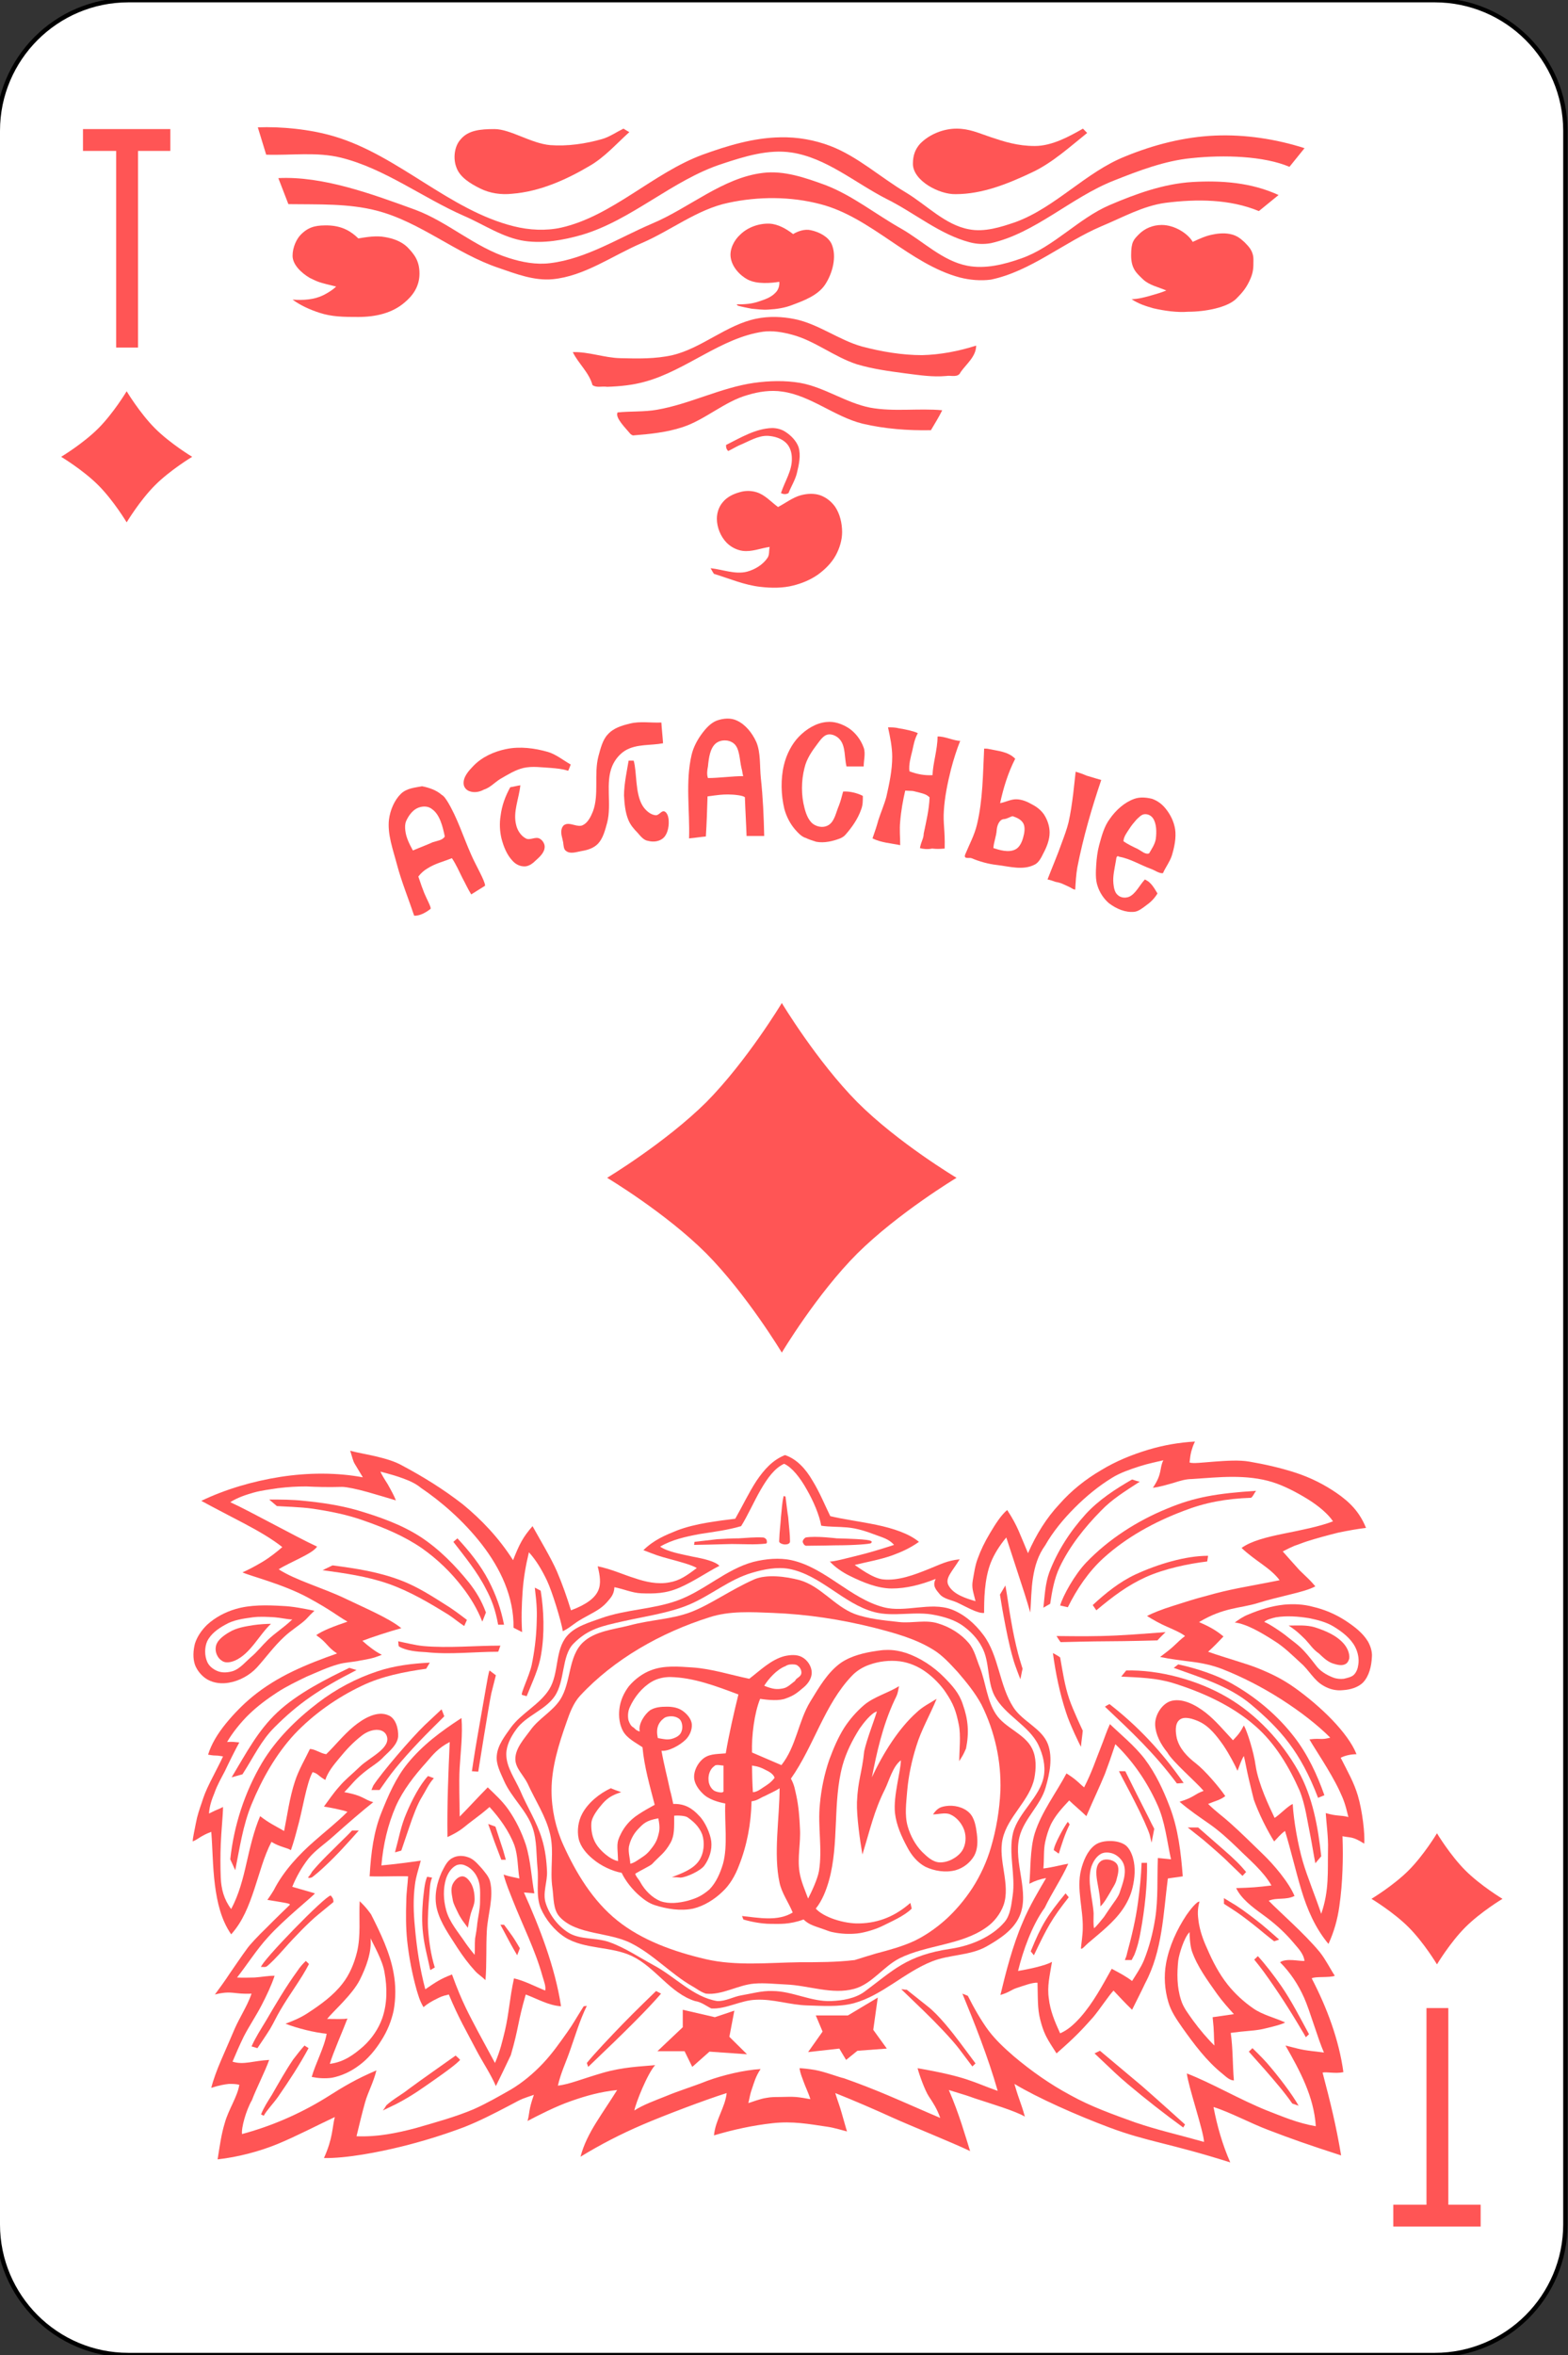 <?xml version="1.0" encoding="utf-8"?>
<!-- Generator: Adobe Illustrator 24.1.2, SVG Export Plug-In . SVG Version: 6.00 Build 0)  -->
<svg version="1.1" id="Слой_1" xmlns="http://www.w3.org/2000/svg" xmlns:xlink="http://www.w3.org/1999/xlink" x="0px" y="0px"
	 viewBox="0 0 359 539" style="enable-background:new 0 0 359 539;" xml:space="preserve">
<rect x="0" y="0" width="359" height="539" fill="#333333" stroke="none"/>
<style type="text/css">
	.st0{fill:#FFFFFF;stroke:#000000;}
	.st1{fill:#FF5555;}
	.st2{fill:#FFFFFF;}
</style>
<g id="g3101" transform="translate(30,87.638)">
	<path id="rect6472" class="st0" d="M-0.6-87.6h299.1c16.5,0,29.9,13.4,29.9,29.9v479.1c0,16.5-13.4,29.9-29.9,29.9H-0.6
		c-16.5,0-29.9-13.4-29.9-29.9V-57.7C-30.5-74.2-17.1-87.6-0.6-87.6z"/>
	<g id="g9607" transform="matrix(1.036,0,0,0.998,-3.283,-0.363)">
		<path id="path8973" class="st1" d="M219.4,400.4c-7.2-2.8-15.9-6.8-21-10c1.1,4,1.5,4.4,2.3,7.5c-2.1-1.3-7.3-2.9-11.1-4.2
			c-1.9-0.7-1.3-0.5-5.7-1.9c2.3,5.5,3.7,10.7,4.7,14c-3.8-1.9-13.4-5.9-17.2-7.7c-3.8-1.8-8.7-4-12.6-5.6c0.7,2.3,1,3,1.4,4.5
			c0.4,1.4,1,3.7,1.2,4.3c-0.5-0.1-2.9-0.9-4.5-1.1c-3.9-0.6-7.5-1.3-11.9-0.8c-4.4,0.5-8.8,1.5-13,2.8c0.3-3.5,2.5-6.5,2.8-9.7
			c-4.9,1.6-14,5.2-18.7,7.3c-4.7,2.1-9.2,4.5-13.6,7.3c0.7-2.8,2-5.4,3.5-7.9c1.5-2.5,3.1-4.9,4.6-7.4c-3.7,0.4-6.8,1.3-10.1,2.5
			c-3.4,1.2-7.5,3.4-9.7,4.6c0.5-1.9,0.2-2.5,1.4-6c-2.7,1-2.1,0.6-5.5,2.5c-3.5,1.9-6.5,3.5-9.9,4.9c-4.6,1.8-9.3,3.3-14,4.5
			c-4.7,1.2-12,2.7-17,2.6c2-4.6,1.8-6.9,2.4-9.4c-3.9,1.9-8.7,4.5-12.7,6.2c-4,1.7-8.8,3-13.2,3.5c0.5-3.2,0.8-5.7,1.6-8.4
			c0.8-3,2.8-6,3.2-8.7c-0.8-0.2-1.4-0.2-2.3-0.2c-0.9,0.1-2.1,0.3-3.9,0.9c0.4-1.7,1.2-4,2.2-6.4c1-2.4,2.1-5,3-7.2
			c0.6-1.4,1.2-2.5,1.8-3.7s1.3-2.5,1.9-4.3c-2,0.1-3.1-0.1-4.1-0.2c-1-0.1-2.1-0.1-4,0.4c1-1.4,2.2-3.1,3.4-5
			c1.2-1.8,2.5-3.8,3.7-5.5c0.6-0.9,2.4-2.9,4.4-4.9c1.9-2,4-4.1,5-5.1c0.3-0.3-0.4-0.4-1.4-0.6c-1-0.2-2.4-0.4-3.5-0.6
			c0,0,0.7-1,1.4-2.2c2.2-4.5,5.7-8.3,8.9-11.2c2.5-2.3,5.1-4.4,7.4-6.8c-1.4-0.5-4-1-5.2-1.2c1-1.4,2.1-3.1,3.4-4.6
			c1.4-1.7,2.5-2.5,4.6-4.6s7.1-4.3,5.8-7.2c-0.8-1.7-3.4-1.5-5.4,0.1c-2,1.6-3.5,3.3-5,5.2c-1.2,1.5-2.5,3.1-3.1,5
			c-1.8-1.1-1.5-1.4-2.8-1.8c-1.4,2.6-2.2,8.7-3.4,13c-0.4,1.6-0.8,3.1-1.4,4.9c-0.9-0.6-2.4-0.7-4.3-1.9c-1.7,3.4-2.6,7.2-3.8,10.9
			s-2.5,7.3-5.1,10.3c-2.2-3.3-3.1-7.3-3.6-11.4s-0.5-8.3-0.8-12.1c-1.3,0.5-1.9,0.9-2.4,1.2s-0.8,0.6-1.7,1c0-0.8,0.4-2.5,0.7-4.2
			s0.8-3.2,1.3-4.7c0.5-1.6,0.8-2.5,1.9-4.8c1.1-2.3,2.3-4.6,2.8-5.8c-1.1-0.2-1.3-0.2-1.6-0.2c-0.3,0-0.6,0-1.7-0.2
			c0.7-2.4,2.1-4.8,3.9-7.1s3.9-4.5,5.9-6.2c2.7-2.3,5.7-4.2,8.9-5.8c3.2-1.6,6.5-2.9,9.8-4.1c-2.3-1.6-2.1-2.4-4.6-4.2
			c1.3-1,3.8-2,6.9-3.1c-2.5-1.5-3.4-2.5-8.7-5.5c-5.5-3.1-12.9-5-14.5-5.8c1.1-0.5,2.8-1.4,4.4-2.4s3.2-2.3,4.4-3.4
			c-2.3-1.9-5.3-3.7-8.4-5.4s-6.5-3.5-9.5-5.2c5.2-2.6,11.3-4.5,17.5-5.5c6.2-1,12.5-1,18.2,0.1c-1-1.7-1.4-2.4-1.8-3.1
			s-0.5-1.4-1-3c1.7,0.5,3.7,0.8,5.7,1.3s4.1,1.1,5.8,2.1c4.7,2.6,9.2,5.5,13.4,8.9c4.1,3.5,7.9,7.6,11.1,12.8
			c1.4-3.7,2.2-5.3,4.3-7.8c1.5,2.8,4.2,7.5,5.4,10.4s2.2,5.9,3.1,8.9c3.6-1.4,5.3-2.9,6-4.5s0.4-3.5-0.1-5.6
			c3.2,0.7,5.6,1.9,8.1,2.7c2.5,0.9,5.2,1.5,7.7,1c2.3-0.4,3.8-1.5,6.1-3.3c-1.1-0.7-3.6-1.4-6.1-2.1c-2.5-0.7-2.7-0.8-5.7-2
			c2.4-2.4,4.8-3.4,7.4-4.5c2-0.8,4.4-1.4,6.7-1.8c2.3-0.4,4.5-0.7,6.2-0.9c1.6-2.9,3-6,4.7-8.7c1.7-2.6,3.6-4.8,6.3-5.9
			c2.6,0.9,4.6,3.2,6.1,5.9c1.6,2.7,2.8,5.8,3.9,8.1c2.7,0.7,6.5,1.2,10.2,2c3.7,0.8,7.2,2,9.4,3.9c-1.9,1.4-3.8,2.3-5.9,3.1
			c-2.7,1-5.6,1.5-8.3,2.2c0.9,0.6,3.9,3,6.2,3.3c3.4,0.4,7.1-1.1,10-2.3s4.2-2,7-2.3c-1.7,2.9-3.4,4.4-2.4,6.1
			c1.1,2,3.9,2.9,5.9,3.5c-0.5-2.2-0.9-3-0.6-4.8c0.3-1.7,0.5-3.4,1.1-5c0.7-2,1.5-3.7,2.7-5.8c1.2-2.1,2.5-4.2,3.8-5.3
			c1.2,1.9,1.9,3.3,2.5,4.7s1.2,3,2.1,5.2c1.8-4.3,4.1-8.1,6.9-11.2c2.7-3.2,5.9-5.8,9.2-7.8c3.3-2.1,6.9-3.6,10.4-4.7
			c3.5-1.1,7-1.7,10.4-1.9c-0.4,0.8-0.6,1.5-0.8,2.2c-0.2,0.8-0.3,1.6-0.4,2.6c0.7,0.3,2.9,0,5.5-0.2c2.6-0.2,5.5-0.4,7.7,0
			c3.4,0.6,6.8,1.4,10.1,2.5c3.3,1.1,6.4,2.7,9.2,4.7c1.4,1,2.7,2.1,3.8,3.4c1.1,1.3,2,2.8,2.7,4.6c-1.7,0.2-3.9,0.6-6.2,1.1
			c-2.3,0.6-4.8,1.3-6.9,2c-0.9,0.3-1.8,0.7-2.7,1c-0.9,0.4-1.7,0.8-2.6,1.3c0.6,0.7,1.2,1.4,1.8,2.1s1.3,1.5,1.9,2.2
			c0.6,0.6,1.3,1.3,1.9,1.9c0.6,0.6,1.2,1.3,1.6,1.8c-1.2,0.7-3.3,1.3-5.7,1.9c-2.3,0.6-4.8,1.2-6.9,1.9c-2.2,0.7-4,0.9-6,1.4
			c-2,0.5-4.2,1.2-7.1,3c2,0.9,3.7,1.8,5.4,3.3c-1.1,1.2-2.3,2.5-3.4,3.5c4.4,1.6,8.5,2.7,11.3,3.9c2.8,1.2,5.2,2.4,7.9,4.4
			c2.7,2,5.7,4.6,8.2,7.3s4.5,5.5,5.4,7.9c-1.3,0-2.5,0.3-3.5,0.8c1.7,3.5,2.9,5.6,3.8,8.7c1,3.5,1.6,8.9,1.4,11
			c-2.6-1.7-2.9-1.3-4.8-1.7c0.1,2.9,0.1,5.2,0,7.8c-0.1,2.8-0.3,5.4-0.7,8.3c-0.4,3-1.2,5.9-2.4,8.6c-2.9-3.6-4.7-7.9-6-12.4
			c-1.3-4.5-2.3-9.1-3.6-13.5c-1,0.7-1.8,1.8-2.4,2.4c-0.5-0.8-1.5-2.6-2.4-4.5c-0.9-1.9-1.7-3.9-2.1-5.1c-0.3-1.2-0.7-3-1.1-4.7
			s-0.9-4.6-1.1-5.3c-0.6,1-1,2.4-1.4,3.4c-0.6-1.4-1.7-3.6-3.1-5.8c-1.5-2.2-3.1-4.4-5.4-5.5c-1.3-0.6-3.2-1.3-4.3-0.4
			c-1.1,0.9-0.9,2.9-0.6,4.3c0.6,2.3,2.2,4.1,4.2,5.7s5.2,5.5,6.5,7.5c-1.1,0.9-2.2,1.1-3.8,1.8c2,2,3.2,2.8,4.8,4.3
			c2.5,2.3,4.9,4.8,7.3,7.2s5.7,6.4,7,9.6c-1.9,1-3.9,0.3-5.7,1.1c2.2,2.4,7.9,7.5,11.3,11.8c1.3,1.7,2.4,4,3.3,5.4
			c-1.1,0.5-4.4,0.1-5.1,0.6c1.7,3.4,3.2,6.9,4.4,10.5c1.2,3.6,2.1,7.2,2.6,11c-1.7,0.4-3.6-0.1-4.6,0.1c1.8,7.1,3,12.2,4.1,19
			c-7.7-2.6-10.7-3.7-16-5.8c-4.1-1.6-8.5-4.1-12.2-5.3c0.8,4.4,2,8.7,3.7,12.7C232.4,403.9,227.9,403.7,219.4,400.4L219.4,400.4z"
			/>
		<path id="path8971" class="st2" d="M240.3,403.7c-0.1-2.5-3.5-12.8-3.8-15.7c5.3,2.1,11.7,6,17.7,8.5c3.5,1.4,6.8,2.9,10.8,3.6
			c-0.2-3.4-1.1-6.6-2.3-9.6c-1.2-3-2.8-6-4.4-8.9c4.5,1.2,3.8,1,8.5,1.6c-1.3-3-3.1-9.6-4.4-12.6s-3-5.7-5.3-8.1
			c1.4-1,4.3-0.2,5.4-0.3c-0.2-1.8-1.6-3.1-2.7-4.5c-1.9-2.3-4.1-4.3-6.5-6.1c-2.4-1.8-4.8-3.7-5.9-6.1c3.4-0.1,4.6-0.2,7.8-0.6
			c-1.8-3.3-4.9-5.9-7.5-8.6c-2-2-4-3.9-6.2-5.5c-2.2-1.6-4.5-3.2-6.6-5.1c3.4-1.1,3-1.6,5.3-2.5c-1.6-2-6.9-6.7-8-8.8
			c-1.5-1.9-2.6-4.1-2.7-6.3c-0.1-2.1,1.3-4.6,3.2-5.4c2.6-1,5.8,0.8,8,2.6c2.2,1.8,4.1,4.2,6,6.3c1.3-1.4,1.7-2,2.4-3.4
			c0.7,1.2,2.2,6.1,2.6,9.2c0.6,4.2,3,9.4,4.2,12c1.1-0.7,2.9-2.7,4-3.2c0.2,3.9,1.2,9.5,2.2,13.1c1,3.6,3,8.6,4.1,12.1
			c1.8-5.4,1.4-9.8,1.5-14.7c0.1-2.8-0.4-6.4-0.5-8.4c2.7,0.8,3.1,0.4,5,0.9c-0.7-3-1-3.9-2-6.1c-2-4.4-5.6-9.8-6.6-11.7
			c1.5-0.2,2.1-0.1,2.6-0.1c0.5,0,0.9,0,2-0.3c-2.8-2.9-6.5-5.9-10.7-8.7c-4.2-2.8-8.7-5.2-13.1-7c-2.2-0.9-4.5-1.4-6.8-1.7
			s-4.7-0.6-7-1.1c1.4-1.1,2.4-1.9,3.1-2.6s1.6-1.6,2.4-2.2c-0.8-0.7-2.6-1.5-3.9-2.1c-1.4-0.6-3.3-1.7-4.5-2.5
			c1.1-0.6,3.2-1.5,5.7-2.3c2.4-0.8,5.1-1.7,7.4-2.3c2.7-0.8,4.8-1.3,7.2-1.8s5.2-1,9-1.8c-0.9-1.3-2.3-2.5-3.9-3.7
			c-1.6-1.2-3.2-2.4-4.5-3.7c2.1-1.6,5.6-2.5,9.4-3.3c3.8-0.8,7.8-1.6,10.8-2.8c-1-1.6-3.1-3.5-5.6-5.1c-2.5-1.6-5.3-3.1-7.8-3.9
			c-2.8-0.9-5.8-1.2-8.8-1.2s-6,0.3-9,0.5c-1.3,0-2.6,0.4-4.1,0.9c-1.4,0.4-2.9,0.9-4.5,1.1c1.1-1.7,1.4-2.7,1.6-3.6
			c0.2-0.9,0.2-1.6,0.7-2.7c-1.2,0.3-3.2,0.7-5.3,1.4c-2.1,0.7-4.3,1.5-6,2.6c-3,1.9-5.8,4.3-8.3,6.9c-2.5,2.6-4.8,5.5-6.5,8.6
			c-1.6,2.3-2.3,4.8-2.7,7.4c-0.4,2.6-0.4,5.3-0.6,8c-0.8-2.9-1.7-5.8-2.6-8.6c-0.9-2.9-1.8-5.7-2.7-8.6c-1.6,2-2.7,3.9-3.4,5.7
			c-1.5,3.9-1.5,8.8-1.5,11.6c-1.4,0.2-4.1-1.5-6-2.4c-1.3-0.6-3-0.8-3.9-2c-0.7-0.9-1.6-1.8-0.8-3.4c-3.4,1.4-6.6,2.2-9.7,2.2
			c-3.1,0-6.4-1.4-9.3-2.9c-1.6-0.8-3.4-2.1-4.4-3.3c0.7,0.1,3.6-0.7,6.7-1.5s6.3-1.9,7.5-2.3c-1.2-1.4-2.6-1.7-4.1-2.3
			c-2-0.8-4.1-1.5-6.2-1.7s-4-0.1-5.8-0.4c-0.4-2.4-1.7-5.6-3.2-8.3c-1.5-2.8-3.3-5.1-5-5.9c-2.1,1-3.7,3.3-5.2,6
			c-1.5,2.7-2.8,5.8-4.3,8.3c-2.9,0.9-6,1.3-9.1,1.8c-3.1,0.6-6.2,1.3-8.8,2.9c1.7,1.2,4.6,1.7,7.2,2.3c2.6,0.5,5,1.1,5.9,2.1
			c-2.8,1.5-5.7,3.6-8.8,5c-3.1,1.4-5.6,1.4-8.5,1.3c-2-0.1-3.6-0.9-5.9-1.4c-0.1,1.8-0.9,2.5-1.7,3.5c-1.4,1.6-2.8,2.2-5.2,3.6
			s-2.6,2-4.5,3c-0.4-2.5-2.4-9.2-3.5-11.6c-1.1-2.4-2.4-4.7-4-6.5c-0.7,3-1.2,6-1.4,9.1c-0.2,3-0.3,6.1-0.1,9.2l-1.9-1
			c0.1-7.1-2.9-13.6-7-19.1c-4.1-5.5-9.2-10-13.5-13c-0.9-0.8-2.2-1.5-3.8-2.1c-1.5-0.6-3.3-1.1-5.1-1.6c0.1,0.4,0.8,1.6,1.6,2.9
			c0.7,1.3,1.5,2.8,1.8,3.7c-1.3-0.4-3.8-1.2-6.2-1.9s-4.7-1.2-5.7-1.2c-3.4,0.1-5.8,0-7.9-0.1c-2.1,0-3.9,0.1-6.3,0.4
			c-1.8,0.3-3.6,0.5-5.3,1c-1.7,0.5-3.5,1.1-5.2,2.2c2.7,1.3,6.1,3.2,9.6,5.1c3.5,1.9,6.9,3.8,9.6,5.1c-0.7,1-2.2,1.8-3.9,2.7
			s-3.4,1.7-4.6,2.5c3.7,2.5,9.9,4.3,14.7,6.7c4.2,2.1,9.7,4.5,12.4,6.8c-2.5,0.7-6.9,2.2-8.6,2.9c1.4,1.3,2.9,2.5,4.3,3.2
			c-2.1,0.9-3.1,1-4.7,1.3c-1.7,0.4-3.4,0.4-5,0.9c-2.4,0.7-4.6,1.8-6.9,2.8c-2.2,1.1-4.4,2.2-6.5,3.6c-2.2,1.5-4.3,3.1-6.2,5
			c-1.9,1.9-3.8,4.4-4.9,6.4c1.2-0.1,1.6,0,2.7,0.1c-0.9,1.7-2.2,4.4-3.2,6.6c-0.8,1.6-1.7,3.2-2.3,5c-0.6,1.5-1.1,3-1.2,4.7
			c2.3-1.2,1.6-0.7,3.1-1.5c0,1.7-0.4,5.7-0.5,8.5c-0.1,2.6-0.1,5.2,0,7.7c0.1,2.6,0.7,5,2.3,7.2c1.7-3.3,2.6-6.9,3.4-10.6
			c0.8-3.6,1.6-7.3,3-10.7c2,1.6,3.1,2.1,5.3,3.4c0.6-3,1.2-7.7,2.4-11.4c0.8-2.6,2.4-5.4,3.3-7.4c1.1,0,2.3,1,3.6,1.2
			c1.9-1.9,3.8-4.4,6-6.3s5.3-3.8,7.8-2.6c1.6,0.7,2.2,3.1,2.1,4.9c-0.2,1.8-1.8,3.2-3.1,4.5c-1.3,1.5-2.6,2.1-4.6,3.8
			c-2,1.7-2.5,2.6-4.2,4.4c4.3,0.8,4.3,1.7,6.4,2.3c-2.1,1.7-5.9,5.1-8.8,7.8c-1.8,1.7-3.9,3.1-5.5,5.1c-1.5,2-2.7,4.2-3.6,6.5
			l5,1.5c-0.2,0.5-6.8,5.9-10.4,10.1c-2.4,2.7-4.6,6.3-6.8,9.2c1.6,0.1,2.6,0,3.9,0c1.5-0.1,2.8-0.4,4.4-0.4
			c-0.7,2.2-1.8,4.6-2.9,6.8c-1.2,2.4-2.7,4.7-3.9,7.1c-0.9,1.9-1.9,4.3-2.5,5.8c2.5,0.8,4.5-0.2,8.1-0.4c-0.8,2.4-3,6.9-3.8,9.2
			c-1.3,2.3-2.4,6.4-2.2,7.8c6.1-1.7,12.4-4.4,18.5-8.3c4.1-2.7,6.7-4.3,11.2-6.3c-0.7,2.9-1.8,4.8-2.5,7.3
			c-0.7,2.6-1.1,4.4-1.9,7.8c4.5,0.2,8.9-0.7,13.2-1.9c4.3-1.3,8.6-2.5,12.7-4.3c2.8-1.3,5.5-2.9,8.2-4.5c2.6-1.6,5-3.7,7.1-6
			c2-2.2,3.7-4.7,5.4-7.2c1.3-1.9,1.6-2.6,3.6-5.9l0.7-0.1c-1.6,3.4-2.5,6.7-3.7,10.2c-1,3-2,5-2.7,8.1c2.5-0.3,5.2-1.5,9.8-2.9
			s8.6-1.5,11.7-1.8c-1.7,1.9-4.3,8.7-4.6,10.4c1.9-1.3,4.6-2.3,7-3.3c3-1.3,5.7-2.1,9.1-3.5c3.4-1.3,8.2-2.5,11.8-2.7
			c-1.1,1.7-1.4,3-1.9,4.5c-0.4,1.1-0.5,2-0.8,3.3c0.7-0.2,2.6-1,4-1.2c1-0.2,2-0.2,3-0.2c1.2,0,2.3-0.1,3.5,0
			c1.1,0.1,2.1,0.3,3.2,0.5c-0.4-1.4-1.1-2.8-1.6-4.3c-0.3-0.9-0.6-1.5-0.8-2.8c0.6,0,2.3,0.2,3.4,0.4c2.2,0.4,5.4,1.7,6.4,1.9
			c3.3,1.2,6.5,2.5,9.7,3.9c3.2,1.4,8.4,3.8,11.6,5.2c-0.7-2.1-1.6-3.5-2.5-4.9s-2.2-5.2-2.5-6.5c11.1,2,12.2,3.2,17.7,5.2
			c-2.1-7.7-5.3-16-7.8-22.3l1.2,0.5c1.2,2.5,3,5.8,4.6,8s3.6,4.1,5.6,5.9c3.9,3.4,8,6.4,12.5,8.9c4.5,2.6,9.4,4.4,14.2,6.2
			C230.1,401,233.4,401.7,240.3,403.7L240.3,403.7z"/>
		<path id="path8969" class="st1" d="M223.4,390.4c-2.5-2.2-2.9-2.7-7.3-7l1.2-0.6c0,0,6.2,5.4,9.3,8.1c3.2,2.9,9.5,8.8,9.5,8.8
			l-0.4,0.7C231.6,397.3,227.4,393.9,223.4,390.4L223.4,390.4z"/>
		<path id="path8967" class="st1" d="M31.9,397.4c0.6-1.6,1.5-3,2.4-4.5c1.5-2.7,3-5.5,4.7-8.1c0.8-1.1,1.8-2.4,2.5-3.2l0.9,0.6
			c-1.9,3.7-4.3,7.5-6.7,11.1c-1,1.5-2.6,3.2-3.2,4.4L31.9,397.4z"/>
		<path id="path8965" class="st1" d="M59.6,395.3c1.6-1.5,3.2-2.3,4.9-3.7c3.4-2.6,6.9-5.1,10.4-7.7c0.3,0.3,0.7,0.6,1,1
			c-1,1.1-3.4,2.9-5.2,4.2c-2.9,2.1-5.2,3.9-8.9,5.9c-1,0.5-2,1-3,1.5C59,396.3,59.5,395.5,59.6,395.3L59.6,395.3z"/>
		<path id="path8963" class="st1" d="M259.8,394.9c-1.5-2.3-3.9-5.2-6-7.7c-1.2-1.4-3.6-4.2-3.6-4.2c0.3-0.3,0.5-0.5,0.8-0.8
			c0,0,2.2,2.2,3.2,3.4c2.6,3.1,5.6,7.2,7,9.8L259.8,394.9z"/>
		<path id="path8961" class="st1" d="M58.5,328.2c1.5-3.9,3.2-8,5.8-11.3c3.3-4.2,7.3-7.3,11.9-10.4c0.3,3.8-0.2,7.8-0.4,11.4
			c-0.2,3.7,0,7.5,0,11.2c2.1-2.2,4.1-4.5,6.2-6.7c1.6,1.6,3.2,3.1,4.5,5c1.7,2.5,3,5.3,3.9,8.1c1.1,3.6,1.3,8,1.9,11.2
			c-1-0.1-1.3-0.1-2.3-0.2c3.5,8.1,6.9,17.2,8.2,26.1c-2.8-0.2-5.2-1.7-7.8-2.7c-1.8,6.4-1.5,7.5-3.3,13.9c-1.1,2.4-2.2,4.8-3.3,7.1
			c-1.1-2.7-3-5.6-4.4-8.4c-2.1-4.2-3.8-7.1-6-12.6c-1.7,0.4-1.9,0.6-2.7,1c-1,0.5-2,1.1-2.9,1.9c-0.9-1.6-1.1-2.6-1.5-3.9
			c-1-3.7-1.7-7.5-2.1-11.3c-0.3-3-0.3-6.1-0.2-9.1c0-1.9,0.3-3.8,0.4-5.7c-2.6-0.1-5.3,0.1-8.5,0C56.2,337.3,56.8,332.6,58.5,328.2
			L58.5,328.2z"/>
		<path id="path8959" class="st2" d="M73.6,312c-2.6,1.4-3.7,2.9-5.2,4.7c-2.6,3-5.1,6.3-6.7,10c-1.8,4.3-2.8,8.8-3.2,13.6
			c2.4-0.2,6.8-0.8,8.7-1.1c-0.3,1.3-1.1,3.7-1.3,5.6c-0.4,3.2-0.3,6.4,0,9.6c0.4,4.8,1.1,9.6,2.3,14.3c2.4-1.7,3.4-2.4,5.9-3.4
			c2.3,6.6,3.9,9.4,5.8,13.2l3.7,7.1c1.2-2.9,1.6-4.9,2.2-7.4c0.9-4,1-7.2,2-12c2.2,0.5,4.8,1.9,6.9,2.8c0.2-1-0.3-2.2-0.6-3.3
			c-1.6-6-4.4-11.7-6.6-17.5c-0.7-1.9-1.3-3.2-2-5.8c1.4,0.5,2.3,0.6,3.5,0.9c-0.4-2.5-0.3-5.2-1.1-7.6c-1.2-3.3-3.3-6.3-5.5-8.8
			c-1.3,1.2-2.6,2.2-4,3.3c-1.7,1.3-2.2,2.1-5.3,3.6C73,326.1,73.3,319.1,73.6,312L73.6,312z"/>
		<path id="path8957" class="st1" d="M75.3,359.2c-1.7-2.8-3.7-5.6-4.5-8.8c-0.4-1.6-0.4-3.3-0.1-4.9c0.2-1.2,0.6-2.4,1.1-3.6
			c0.6-1.2,1.2-2.7,2.4-3.3c1-0.6,2.3-0.6,3.4-0.2c1.3,0.4,2.2,1.6,3.1,2.6c0.7,0.9,1.5,1.8,1.8,2.9c0.9,3.7-0.5,7.6-0.7,11.4
			c-0.2,3.8,0,7.5-0.3,11.3c-0.9-0.9-1.6-1.3-2.3-2.1C77.7,362.8,76.5,361.1,75.3,359.2z"/>
		<path id="path8955" class="st2" d="M79.7,353.5c0.2-1.6,0.6-3.2,0.6-4.8c0-1.9,0.2-3.9-0.6-5.6c-0.5-1.2-1.5-2.3-2.7-2.8
			c-0.6-0.3-1.4-0.3-2,0c-1.1,0.6-1.8,1.8-2.2,3c-0.7,2.3-0.6,4.9,0,7.2c0.7,2.8,2.7,5.1,4.3,7.6c0.6,0.9,1.5,2.1,2,2.7
			c0.1-0.8,0-2.4,0.1-3.7C79.4,356,79.6,354.7,79.7,353.5z"/>
		<path id="path8953" class="st1" d="M75.4,351.1c-0.4-0.9-0.9-1.8-1.1-2.7c-0.2-1.3-0.6-2.7,0-3.9c0.4-0.8,1.2-1.7,2.1-1.7
			c0.8,0,1.5,0.9,1.9,1.6c0.6,1.1,0.8,2.4,0.8,3.7c0,1.1-0.5,2.1-0.8,3.1c-0.3,1.1-0.5,2.3-0.7,3.4c-0.4-0.6-0.8-1.1-1.2-1.7
			C76.1,352.4,75.7,351.8,75.4,351.1z"/>
		<path id="path8951" class="st1" d="M67.7,355.9c-0.3-2.6-0.2-5.2,0-7.8c0.2-1.7,0.3-3.7,0.9-5.2l1.1,0.2c-0.5,1.2-0.5,2.6-0.6,3.9
			c-0.2,2.5-0.4,5-0.3,7.5c0.2,3.1,0.6,6.2,1.5,9.2l-1,0.6C68.7,361.3,68,358.8,67.7,355.9L67.7,355.9z"/>
		<path id="path8947" class="st1" d="M86.6,357.4c-0.6-1.2-1.8-3.5-1.8-3.5l0.8,0c0.5,0.7,1.3,1.8,1.9,2.7c0.6,0.9,1.6,2.7,1.6,2.7
			c-0.2,0.5-0.4,1.1-0.6,1.6C88.5,360.9,87.2,358.6,86.6,357.4z"/>
		<path id="path8945" class="st1" d="M83.5,334.9l-1.4-4.1l0.8,0.3l0.8,0.3l0.5,1.6c0.3,0.9,0.8,2.6,1.2,3.8L86,339h-0.5h-0.5
			L83.5,334.9z"/>
		<path id="path8943" class="st1" d="M64,328.4c1.2-3,3-6.6,4.8-8.6l1.3,0.5c-1.1,1.2-1.8,2.9-2.7,4.4c-0.9,1.5-1.9,4.2-2.8,7
			l-1.7,5.2l-1.4,0.4C62.4,333.9,62.8,331.3,64,328.4z"/>
		<path id="path8941" class="st1" d="M244.4,388.1c-3.5-2.9-6.3-6.8-8.9-10.6c-1.2-1.8-2.5-3.7-3.1-5.9c-0.8-2.8-1-5.9-0.5-8.8
			c0.7-4,2.4-7.8,4.5-11.1c0.8-1.2,2.3-3.2,2.9-3.1c-0.5,1.8-0.4,3.1-0.2,4.6c0.3,2.1,1,4.2,1.9,6.2c1.2,2.9,2.6,5.7,4.5,8.2
			c1.6,2.1,3.6,4,5.7,5.5c2.1,1.5,4.7,2.1,7,3.2c-0.4,0.4-3.5,1.2-5.3,1.6c-2.2,0.4-3.2,0.3-6.7,0.8c0.5,3.6,0.4,7.3,0.7,10.9
			C246,389.6,245.2,388.8,244.4,388.1L244.4,388.1z"/>
		<path id="path8939" class="st2" d="M242.2,375.1c1.6-0.2,3.2-0.5,4.7-0.7c-1.3-1.5-2.6-3-3.7-4.6c-2.1-3.1-4.4-6.3-5.6-9.9
			c-0.4-1.4-0.5-3.4-0.5-4.3c-1.2,1.2-2.3,5-2.5,6.5c-0.3,3-0.3,6.1,0.6,9c0.5,1.8,1.7,3.3,2.7,4.8c1.4,2,3.3,4.3,4.7,5.7
			C242.4,378.9,242.6,378.9,242.2,375.1L242.2,375.1z"/>
		<path id="path8937" class="st1" d="M43.1,388.8c0.8-3,2.8-6.8,3.3-9.9c-2.8-0.3-6.3-1.2-9.1-2.3c1.8-0.7,3.4-1.4,5-2.5
			c2.8-1.9,5.6-4,7.6-6.7c1.6-2.1,2.6-4.7,3.2-7.2c0.9-3.8,0.4-7.8,0.6-11.7c1.3,1.3,1.8,2,2.5,3c2.1,4.3,4.2,8.8,5,13.5
			c0.5,2.8,0.5,5.8,0,8.6c-0.5,2.4-1.4,4.7-2.7,6.8c-1.3,2.2-3,4.3-5,5.8c-1.8,1.4-3.9,2.4-6,2.8C46,389.2,44.5,389.1,43.1,388.8
			L43.1,388.8z"/>
		<path id="path8935" class="st2" d="M54.5,381.8c1.9-1.8,3.4-4.1,4.2-6.5c1.1-3.3,1.1-7,0.5-10.4c-0.4-2.8-2.5-6.5-3.1-7.9
			c0.3,3.2-1,6.7-2.4,9.6c-1.7,3.4-5.8,7.1-7.2,8.9c1.7,0,3.8,0.1,4.5-0.1c-0.9,2.5-3.2,7.9-3.9,10.4
			C50.2,385.4,52.4,383.7,54.5,381.8z"/>
		<path id="path8933" class="st1" d="M125.5,382.9h-6l5.6-5.5v-4l7.1,1.7l4.3-1.5l-1.1,6l3.9,4L131,383l-3.8,3.5L125.5,382.9z"/>
		<path id="path8931" class="st1" d="M186.2,382.4c-1.6-2.2-5.2-6.1-7.9-8.8l-4.9-4.9c0.6,0,0.6,0.1,1.2,0.1l4.6,3.8
			c2.4,1.9,5.5,6,7.3,8.5l3.3,4.6c-0.2,0.2-0.5,0.5-0.7,0.7L186.2,382.4z"/>
		<path id="path8929" class="st1" d="M160.5,383.7l-0.8-1.4l-6.9,0.8l3.2-4.7l-1.5-3.7l7.1,0l6.6-4.1l-1,7.4l3,4.3l-6.5,0.5
			l-2.5,2.1L160.5,383.7L160.5,383.7z"/>
		<path id="path8927" class="st1" d="M204.4,376.8c-0.9-3.1-0.8-4.6-0.9-9.6c-1.1-0.1-3.1,0.7-4.6,1.2c-1.2,0.4-1.6,1-3.6,1.6
			c1.2-5.2,2.7-11.3,4.9-16.6c1.4-3.6,3.9-7.9,5.2-10.2c-1.2,0.2-2.4,0.6-3.7,1.3c0.3-3.2,0.1-7.9,1.2-11.6c1.5-4.9,4.7-9.2,7-13.7
			c2.3,1.5,2.7,2.2,3.9,3.2c1.8-3.7,2.5-6.1,3.7-9.2c0.7-1.8,1.2-3.5,2-5.3c2.3,2.3,5.5,5,7.7,8c2.4,3.3,4.1,7.1,5.5,10.9
			c1.9,5.1,2.5,10.6,2.9,16c-1.1,0.2-2.2,0.3-3.3,0.5c-1,8.1-1.2,16.6-5,24c-0.9,2-1.9,4-2.9,6.1c-1.7-1.7-3-3.2-4.1-4.4
			c-1.1,1.2-2.9,4.1-4.5,6.1c-2.5,2.9-3.9,4.5-8.1,8.3C205.7,380.2,205.1,379.2,204.4,376.8L204.4,376.8z"/>
		<path id="path8925" class="st2" d="M213,375.1c2.8-3.3,4.8-7.2,6.9-11.1c1.8,1,3.1,1.7,4.5,2.8c0.9-1.5,1.9-3,2.6-4.7
			c1.2-3.1,2-6.3,2.5-9.6c0.7-4.6,0.4-9.2,0.6-13.9c1,0.1,2,0.2,2.9,0.3c-0.9-4.2-1.3-8.6-3-12.5c-2.2-5.1-5.3-9.9-9.3-13.9
			c-1,3.1-1.5,4.6-2.3,6.8c-1.3,3.3-2.2,5.1-4.1,9.7c-1.3-1.3-2.6-2.4-3.8-3.6c-1.8,2-3,3.4-4,5.4c-0.6,1.3-1,2.7-1.3,4.1
			c-0.4,2-0.2,3.7-0.4,6.1c2.3-0.3,3.8-0.8,5.5-1.1c-1.4,3.3-3.7,6.8-5.2,10.1c-2.8,4-4.8,9.8-5.9,14.5c1.8-0.3,6.1-1.2,7.5-2.1
			c-0.5,3.2-1.1,5.6-0.7,8.4c0.3,2.8,1.3,5.3,2.5,8C210.3,378,211.7,376.6,213,375.1L213,375.1z"/>
		<path id="path8923" class="st1" d="M223.3,360.4c1-3.8,1.9-7.7,2.4-11.6c0.4-3,0.7-6.1,0.8-9.1c0.7,0,0.5,0,1.2,0
			c0.1,5-0.5,10.6-1.4,15.7c-0.3,1.8-0.7,3.6-1.4,5.4c-0.2,0.4-0.4,0.8-0.6,1.2c-0.5,0-1,0-1.5,0C223,361.5,223.2,361,223.3,360.4
			L223.3,360.4z"/>
		<path id="path8921" class="st1" d="M202.7,360.9L202,360c2.4-6.1,3.6-8.1,7.7-13.3l0.7,0.9C206.6,352.6,205.6,354.6,202.7,360.9
			L202.7,360.9z"/>
		<path id="path8919" class="st1" d="M213.5,354.7c0.1-4.4-1.4-9-0.4-13.3c0.5-2.1,1.4-4.4,3-5.7c1-0.8,2.3-1,3.5-1
			c1.2,0,2.5,0.3,3.4,1c0.8,0.7,1.3,1.8,1.6,2.9c0.6,2.2,0.4,4.6-0.1,6.8c-0.4,1.8-1.2,3.5-2.2,5c-2,3-4.9,5.3-7.6,7.7
			c-0.5,0.4-1.5,1.7-1.6,1.2C213.2,358,213.5,356.2,213.5,354.7L213.5,354.7z"/>
		<path id="path8917" class="st2" d="M219.9,349.5c0.6-0.9,1.3-1.8,1.7-2.8c0.7-2.2,1.7-4.7,0.9-6.8c-0.4-1-1.3-1.9-2.3-2.3
			c-0.8-0.3-1.8-0.4-2.6,0c-1.1,0.6-1.8,1.8-2.2,3c-1,3.4,0.3,7.2,0.5,10.7c0,1.1-0.1,2.6,0.1,3.4c0.6-0.5,1.5-1.7,2.2-2.6
			C218.7,351.3,219.3,350.4,219.9,349.5z"/>
		<path id="path8915" class="st1" d="M216.8,344.6c-0.3-1.7-0.7-4.1,0.6-5.2c0.9-0.8,2.7-0.5,3.5,0.4c0.8,0.9,0.4,2.5,0.1,3.6
			c-0.2,1.1-0.9,2-1.4,3c-0.7,1.2-1.3,2.4-2.2,3.3C217.4,347.9,217.1,346.3,216.8,344.6z"/>
		<path id="path8913" class="st1" d="M207.1,336.8c0-1.2,2.4-5.6,3.1-6.5l0.4,0.6c-1.1,2.3-1.7,4.4-2.4,6.7L207.1,336.8z"/>
		<path id="path8911" class="st1" d="M228.3,333.3c-0.3-1.1-1.8-4.6-3.4-7.8c-1.1-2.3-2.3-4.5-3.4-6.8h0.7h0.7l2.5,5.2
			c1.4,2.9,2.9,5.9,3.2,6.6l0.7,1.4l-0.3,1.6l-0.3,1.6L228.3,333.3z"/>
		<path id="path8909" class="st1" d="M103.9,385.6c1.8-2.3,5.2-6,7.9-8.9c2.4-2.6,7.4-7.6,7.4-7.6l1.1,0.6
			c-2.9,3.5-7.4,8.2-16.1,16.8L103.9,385.6z"/>
		<path id="path8907" class="st1" d="M29.8,381.8c0.9-2.1,2.1-4,3.2-5.9c2.2-3.9,4.4-7.8,7-11.5c0.5-0.8,1.1-1.5,1.8-2.2l0.7,0.7
			c-1.6,3.3-4.4,7.1-6.4,10.7c-0.8,1.4-1.4,2.8-2.2,4.2c-0.9,1.5-1.9,3-2.8,4.4L29.8,381.8z"/>
		<path id="path8905" class="st1" d="M261.9,378.1c-2.6-4.6-5.4-9.1-8.4-13.4c-0.7-1-1.4-1.9-2.1-2.8c0.3-0.3,0.5-0.5,0.8-0.8
			c1.6,1.8,3.6,4.5,5.2,6.9c2.3,3.5,3.9,6.8,6.1,11c-0.2,0.2-0.5,0.5-0.7,0.7C262.5,379.1,262.2,378.6,261.9,378.1z"/>
		<path id="path8903" class="st1" d="M127.8,371.4c-5.5-1.8-8.7-7.7-13.9-10.3c-4.6-2.3-10.5-1.5-14.8-4.3c-2.4-1.6-4.3-4.1-5.4-6.7
			c-1.1-2.9-0.4-6.1-0.7-9.2c-0.3-3.1-0.1-6.3-1.1-9.3c-1.3-3.9-4.7-6.9-6.3-10.7c-0.8-1.9-1.8-3.8-1.6-5.8c0.2-2.4,1.8-4.5,3.1-6.4
			c2.3-3.3,6.4-5.3,8.5-8.8c2.2-3.7,1.2-8.9,3.9-12.2c1.8-2.2,4.9-3.1,7.6-4.1c5.4-2,11.3-2,16.7-4c6-2.2,10.8-7.2,16.9-8.9
			c2.7-0.7,5.7-1,8.4-0.4c7.5,1.7,13,8.8,20.4,10.8c4.8,1.3,10.3-1.3,15,0.5c2.8,1.1,5.2,3.3,7,5.8c3.5,4.8,3.5,11.6,6.7,16.7
			c2,3.2,6.3,4.8,7.6,8.4c1.1,3.1,0.4,6.7-0.5,9.9c-1.1,4.1-4.8,7.2-5.8,11.4c-1.4,5.9,2.4,12.7,0,18.2c-1.3,3.1-4.4,5.2-7.3,6.9
			c-3.6,2.1-8.1,1.8-12,3.4c-6.1,2.5-11,7.8-17.3,9.6c-3.3,0.9-6.9,0.6-10.3,0.5c-3.8-0.1-7.5-1.5-11.3-1.3c-3.4,0.1-6.6,2.2-9.9,2
			C130.4,372.6,129.2,371.6,127.8,371.4C127.8,371.4,127.8,371.4,127.8,371.4z"/>
		<path id="path8901" class="st2" d="M138,370.1c2.3-0.4,4.6-1.1,6.9-1c4.4,0,8.6,2.5,13,2.3c2.5-0.1,5.3-0.6,7.3-2.1
			c6.4-4.9,9.3-8.4,19.2-9.9c4.4-0.7,9-2.7,11.8-6.1c1.3-1.6,1.5-3.9,1.8-6c0.7-4.8-1-9.8,0.1-14.5c1.2-4.7,6-8.2,6.8-13
			c0.4-2.4-0.2-4.9-1.2-7.1c-2.1-4.5-7.4-6.8-9.7-11.3c-1.7-3.4-1-7.8-2.8-11.2c-1-2-2.6-3.7-4.4-5c-1.7-1.2-3.9-1.9-5.9-2.3
			c-4.4-1-9.2,0.5-13.5-0.7c-6.8-1.9-11.8-8.5-18.8-9.9c-2.7-0.5-5.6,0.1-8.2,0.9c-5,1.5-9.1,5.2-13.9,7.3
			c-4.3,1.9-9.8,2.7-14.5,3.8s-7.8,1.7-11.1,5.2c-2.6,2.8-1.8,8.5-4.1,12c-2.1,3.2-6.4,4.5-8.5,7.6c-1.2,1.7-2.2,3.7-2.2,5.7
			c0,3,1.9,5.6,3.1,8.4c1.5,3.7,3.7,7.2,4.8,11.1c0.7,2.4,1,4.9,1.1,7.4c0.1,2.4-1,4.9-0.3,7.2c0.8,2.7,2.7,5.3,5,6.8
			c2.6,1.7,6.2,1.1,9.1,2.2c3.5,1.3,6.6,3.5,9.8,5.3c4.7,2.6,8.7,7.3,14,8.2C134.5,371.5,136.3,370.4,138,370.1L138,370.1z"/>
		<path id="path8899" class="st1" d="M127.2,368c-4.7-2.8-8.5-7.2-13.4-9.8c-5-2.7-12.2-1.9-15.9-6.1c-1.5-1.7-1.3-4.4-1.6-6.6
			c-0.6-4.1,0.4-8.3-0.5-12.3c-0.9-4.1-3.3-7.8-5-11.7c-0.9-1.9-2.7-3.5-2.7-5.6c0-2.5,2-4.7,3.4-6.7c1.8-2.6,4.8-4.2,6.5-6.9
			c2.5-4,1.7-9.9,5.1-13.2c2.6-2.5,6.6-2.9,10.1-3.8c5-1.4,9.4-1.4,13.7-3.1c4.3-1.7,8.6-5,14-7.5c2.7-1.2,6.9-0.7,10.1,0.2
			c4.6,1.4,7.6,5.9,12,7.7c3.1,1.2,6.6,1.5,10,1.9c2.8,0.3,5.8-0.6,8.5,0.3c2.6,0.8,5.1,2.4,6.8,4.5c1.3,1.6,1.7,3.7,2.5,5.7
			c1.3,3.5,1.5,7.4,3.5,10.6c2,3.2,6.4,4.5,8,7.9c1,2.1,0.9,4.6,0.5,6.8c-1,5.1-5.9,8.8-7,13.9c-1.1,4.9,1.8,10.4,0.2,15.2
			c-0.7,2-2.1,3.9-3.8,5.1c-5.5,4.1-13.2,4-19.2,7.1c-3.6,1.9-6.1,5.9-10,7c-4.9,1.4-10.1-0.8-15.1-1c-2.3-0.1-4.7-0.4-7-0.2
			c-3.6,0.3-7.1,2.7-10.7,2.3C129,369.3,128.1,368.5,127.2,368L127.2,368z"/>
		<path id="path8897" class="st2" d="M167.8,360.5c2.9-0.8,5.8-1.6,8.5-2.9c2.4-1.2,4.6-2.8,6.6-4.6c2.4-2.2,4.5-4.8,6.2-7.5
			c1.8-2.9,3.2-6.1,4.1-9.3c1.2-4.2,1.9-8.6,2.1-13c0.1-3.4-0.2-6.8-0.9-10.1c-0.7-3.3-1.8-6.6-3.3-9.7c-1.4-2.7-3.3-5.1-5.2-7.4
			c-1.7-1.9-3.4-3.9-5.5-5.2c-3.9-2.5-8.5-3.8-13-5c-7.3-1.9-14.8-3.1-22.4-3.4c-4.7-0.2-9.6-0.5-14,1c-10.7,3.5-21.1,9.6-28.6,18
			c-1.5,1.7-2.3,4-3,6.1c-1.7,5-3.3,10.3-3.3,15.6c0,4.3,0.9,8.6,2.6,12.5c2.8,6.4,6.5,12.8,11.9,17.3c5.5,4.6,12.6,7.2,19.6,8.9
			c6.7,1.6,13.8,0.8,20.7,0.7c4.1,0,8.2,0,12.2-0.5C164.6,361.5,166.2,361,167.8,360.5L167.8,360.5z"/>
		<path id="path8895" class="st1" d="M169.9,290.9c-0.6,0-1.2,0.1-1.9,0.2c-2.7,0.4-5.6,1.1-7.9,2.7c-3,2.2-4.9,5.7-6.8,8.9
			c-2.7,4.6-3.1,10.3-6.4,14.6l-6.5-2.9c-0.1-3.8,0.5-9,1.8-12.3c1.9,0.3,4.3,0.5,5.7-0.1c1.9-0.7,2.5-1.3,4-2.6
			c0.9-0.8,1.7-2,1.7-3.3c0-1.4-0.9-2.9-2.2-3.6c-1.1-0.6-2.5-0.5-3.8-0.2c-3,0.8-5.4,3.3-7.8,5.2c-4.2-0.9-8.3-2.3-12.6-2.6
			c-3-0.2-6.2-0.5-9,0.6c-1.9,0.7-3.7,2.1-5,3.7c-1.1,1.5-1.9,3.3-2.1,5.2c-0.2,1.7,0,3.6,0.8,5.1c0.9,1.7,2.9,2.7,4.3,3.7
			c0.4,4.5,1.6,8.8,2.7,13.2c-1.2,0.7-2.3,1.3-3.6,2.2c-2.1,1.4-3.2,3.1-3.8,4.3c-1.2,2.4-0.8,2.7-0.7,6.4c-1.7-0.3-4-2.4-4.9-4
			c-0.8-1.4-1.1-3.1-1-4.7c0.1-1.5,1.5-3.3,2.5-4.5c1.2-1.4,2.3-2,4.1-2.6c-0.9-0.3-1.6-0.6-2.3-0.9c-2.5,1.2-5,3.3-6.3,5.8
			c-0.9,1.7-1.2,3.9-0.8,5.8c0.4,1.8,1.7,3.4,3.1,4.6c1.8,1.6,4.3,2.8,6.4,3.2c0.8,1.8,2.4,3.9,4,5.3c1,0.9,2.1,1.7,3.3,2.1
			c2.7,0.9,5.7,1.4,8.5,0.8c2.4-0.6,4.7-2.1,6.4-3.8c1.7-1.6,2.9-3.8,3.7-6c1.8-4.7,2.7-9.7,2.8-14.8c1.4-0.2,1.9-0.8,2.9-1.2
			c1.1-0.6,2.3-1.1,3.3-1.8c0,6.8-1.4,15.1,0,21.7c0.5,2.4,2,4.5,2.9,6.8c-3.3,2.1-7.5,1.2-11.2,0.8l0.3,0.8c1.6,0.5,4,1,6.1,1
			c1.8,0,4,0.2,7.2-1c1.3,1.3,2.5,1.5,4.6,2.3c0.6,0.2,1.2,0.5,1.8,0.6c1.8,0.4,3.7,0.5,5.5,0.3c1.7-0.2,4.2-1,5.7-1.8
			c1.5-0.8,4.7-2.2,6.3-3.9l-0.3-1.3c-3.2,2.9-6.8,4.6-11.3,4.7c-3.3,0.1-7.9-1.4-9.6-3.4c1.4-1.8,2.3-4.2,2.9-6.4
			c2.3-8.5,0.8-17.9,3-26.4c0.8-3,2.2-5.9,3.8-8.5c0.8-1.2,2.6-3.6,3.8-3.9c-0.7,2.4-2.2,6.3-2.8,9.1c-0.5,5.1-1.4,6.6-1.6,11.7
			c-0.1,3.3,0.7,9,1.2,12c1.8-6,2.5-9.8,5-15c0.9-1.9,1.7-5.2,3.5-6.6c0,2.5-1.7,8.1-1.3,12.1c0.3,2.7,1.4,5.3,2.7,7.8
			c0.9,1.8,2.2,3.5,4,4.5c2,1,4.5,1.4,6.7,0.8c1.7-0.5,3.2-1.7,4.1-3.3c0.8-1.5,0.8-3.3,0.6-5c-0.2-1.7-0.5-3.7-1.7-4.9
			c-1.3-1.3-3.4-1.8-5.2-1.5c-1.1,0.2-1.8,0.4-2.8,1.9c1.3,0,2.7-0.5,3.8,0c1.4,0.6,2.6,2.1,3.1,3.6c0.5,1.5,0.4,3.4-0.5,4.8
			c-1,1.5-3.1,2.7-5,2.6c-1.5-0.1-2.7-1.3-3.8-2.4c-1.5-1.6-2.6-3.7-3.2-5.9c-0.7-2.6-0.3-5.4-0.1-8.1c0.3-3.5,1-6.9,2-10.2
			c1.1-3.8,3.1-7.3,4.5-10.9c-1.5,1-3.1,1.8-4.4,3.1c-3.9,3.6-7.4,9.3-9.9,14.9c1-5.3,2.3-11.7,5-17.7c0.5-1.1,0.6-1,1-3.2
			c-2.5,1.6-5.5,2.4-7.7,4.3c-1.7,1.5-3.2,3.3-4.4,5.2c-1.4,2.3-2.4,4.8-3.3,7.3c-1.1,3.3-1.8,6.8-2.1,10.3
			c-0.5,5.1,0.6,10.2-0.2,15.3c-0.3,1.8-1.6,4.7-2.4,6.3c-0.6-1.7-1.6-4-1.9-6.1c-0.5-3.3,0.3-6.7,0.1-10c-0.1-2.5-0.3-5.1-0.8-7.5
			c-0.3-1.3-0.4-2.4-1.2-3.9c5.1-7.5,7.4-17,13.5-23.6c1-1.1,2.4-2,3.8-2.5c2.1-0.8,4.5-1.1,6.8-0.8c2.1,0.3,4.1,1.2,5.8,2.5
			c1.5,1.1,3.3,3,4.3,4.6c1.7,2.6,2.3,4.3,2.9,7.4c0.5,2.5,0.1,5.9,0.1,8.4c1-1.7,0.8-1.3,1.5-2.9c0.7-3.6,0.5-6.6-0.7-10.1
			c-0.8-2.6-2.3-4.3-4.2-6.3c-2.3-2.4-5.2-4.4-8.3-5.5C173.3,291.2,171.7,290.8,169.9,290.9L169.9,290.9z M149.2,294.2
			c0.5,0,1,0,1.3,0.3c0.6,0.4,0.9,1.2,0.8,1.8c-0.1,0.7-1,1-1.3,1.5c0,0,0,0,0,0.1c0,0-0.1,0-0.1,0.1c-0.8,0.6-1.6,1.5-2.6,1.7
			c-1.4,0.3-2.3,0.2-4.2-0.6c0.9-1.5,2.7-3.7,4.7-4.5C148.2,294.3,148.7,294.2,149.2,294.2L149.2,294.2z M122.3,297.1
			c5.2,0.1,10.2,2.1,15.1,4c-1,4.2-2.1,9.2-2.8,13.5c-2.3,0.2-3.9,0.1-5.3,1.5c-1,1-1.7,2.5-1.7,3.9c0,1.4,0.9,2.8,1.9,3.8
			c1.3,1.4,3.5,2,5,2.3c-0.2,4.3,0.6,9.6-0.5,13.8c-0.6,2.1-1.5,4.3-3,5.9c-1.7,1.5-2.8,2-4.8,2.6c-1.9,0.5-4.1,0.8-6,0.1
			c-1.9-0.8-3.5-2.5-4.5-4.4c-0.3-0.6-1-1.3-1.1-1.9c0.9-0.6,3.3-1.8,3.7-2.2c1.8-2,2.8-2.5,4.1-4.9c0.9-1.7,0.8-3.5,0.8-6.2
			c0.9-0.1,2.5,0,3,0.4c1.1,0.8,2.5,2,3.2,3.9c0.6,1.9,0.4,4.3-0.7,6c-1.3,2-3.8,2.9-6,3.8c1.2,0,1,0,1.9,0.1
			c1.4-0.1,4.5-1.6,5.3-2.8c1.1-1.6,1.7-3.6,1.5-5.5c-0.2-1.8-1.4-4.6-2.7-5.9c-1.4-1.6-3.1-2.8-5.7-2.7c-0.3-1.4-0.4-2-0.7-3.1
			c-0.6-3-1.3-5.6-1.9-9.1c1.5,0.2,4-1.2,5.3-2.5c0.9-0.9,1.5-2.3,1.4-3.6c-0.1-1.2-1.1-2.4-2.1-3.1c-1-0.7-2.2-0.9-3.4-0.9
			c-1.3,0-2.6,0.1-3.7,0.8c-1.2,0.9-2.7,3.2-2.3,4.9c-1-0.3-1.1-0.8-1.5-1c-0.5-0.3-0.8-1-1-1.6c-0.2-1-0.1-2.1,0.3-3
			c1-2.3,2.7-4.5,4.8-5.8C119.5,297.4,121,297.1,122.3,297.1L122.3,297.1z M122.6,306.1c0.6,0,1.2,0.2,1.6,0.5
			c0.6,0.4,0.8,1.3,0.8,2c0,0.6-0.2,1.2-0.5,1.6c-0.5,0.6-1.2,0.9-1.9,1.1c-1,0.2-1.4,0.1-3-0.2c-0.5-2.2,0.1-3.6,1.4-4.6
			C121.4,306.2,122,306.1,122.6,306.1z M132.5,317.3c0.5-0.1,1.1,0.1,1.6,0.1v2.3v3.4c0.2,0.8-1.4,0.4-2,0.1
			c-0.8-0.5-1.3-1.6-1.3-2.5c-0.1-1.1,0.3-2.5,1.3-3.2C132.2,317.4,132.3,317.3,132.5,317.3L132.5,317.3z M140.4,317.4
			c1.4,0.2,2.1,0.5,3,1c0.8,0.4,1.7,0.9,2,1.8c-0.8,1.1-1.6,1.6-2.5,2.2c-0.7,0.5-1.5,1.1-2.3,1.1
			C140.5,322.1,140.4,318.7,140.4,317.4z M119.7,329.5c0.4,2.1,0.3,2.8-0.1,4.2c-0.3,1.2-1,2.2-1.8,3.2c-0.4,0.5-0.9,1-1.5,1.4
			c-0.9,0.6-2,1.5-2.8,1.6c0-1-0.5-2.6-0.3-3.9c0.3-1.5,1-2.9,2-4C116.4,330.7,117,330,119.7,329.5z"/>
		<path id="path8881" class="st1" d="M31.9,363.6c0-1.2,14.2-16.4,15.4-16.4c0.4,0.5,0.6,0.7,0.6,1.5l-3.4,2.9
			c-1.9,1.6-5.2,5.1-7.4,7.7c-1.8,2.1-3.1,3.5-4,4.2C32.5,363.7,32.4,363.5,31.9,363.6L31.9,363.6z"/>
		<path id="path8879" class="st1" d="M253.5,355.8c-1.6-1.4-3.2-2.7-4.9-4c-1.3-1-2.6-1.8-3.9-2.7c0-0.4,0-0.9,0-1.3
			c0.9,0.6,1.8,1.1,2.7,1.7c1.9,1.3,3.8,2.8,5.6,4.3c1.3,1.1,3.9,3.5,3.9,3.5l-1.1,0.4C255.3,357.3,254.2,356.4,253.5,355.8
			L253.5,355.8z"/>
		<path id="path8877" class="st1" d="M43.2,341.7c2-2.5,4.3-4.7,6.5-7c0.8-0.8,1.6-1.6,2.3-2.4c0.5,0,1,0,1.5,0
			c-2.4,2.8-4.8,5.6-7.4,8.1c-0.9,0.9-1.9,1.8-2.9,2.6c-0.3,0.2-1.3,0.3-0.7-0.2C42.8,342.4,43,342.1,43.2,341.7z"/>
		<path id="path8875" class="st1" d="M245.9,339.8c-1.3-1.4-4-3.8-5.8-5.4l-3.4-2.8c0.8,0,1.5,0,2.3,0l5.3,4.8
			c2.9,2.6,4,3.8,5.3,5.4l-0.8,0.9L245.9,339.8z"/>
		<path id="path8873" class="st1" d="M25.1,338.9c0.8-7.8,3.2-15.4,7-22.1c3.1-5.4,7.6-10,12.4-13.8c3.9-3.1,8.4-5.6,13.1-7.2
			c3.7-1.3,7.7-1.8,11.6-2l-0.8,1.4c-4.8,0.7-9.8,1.7-14.2,3.9c-5.5,2.7-10.7,6.5-14.9,11.1c-4.1,4.6-7.2,10.3-9.5,16.1
			c-1.9,4.8-2.6,9.9-3.6,15.1L25.1,338.9z"/>
		<path id="path8871" class="st1" d="M263.8,333.5c-0.7-3.5-1.1-7.1-2.4-10.4c-2.3-5.4-5.4-10.8-9.7-14.7
			c-5.1-4.7-11.7-7.8-18.2-9.9c-3.7-1.2-7.6-1.3-11.5-1.5l1.1-1.4c7.1-0.2,15.7,2.1,22.4,6.2c6.4,3.9,11.9,10,15.6,16.8
			c3.2,5.9,4.4,12.9,5.1,19.6l-1.3,1.6C264.5,337.7,264.2,335.6,263.8,333.5L263.8,333.5z"/>
		<path id="path8869" class="st1" d="M265.5,324.8c-3.9-10.6-8.3-15.7-14.8-21.4c-4.8-4.2-11.2-6.2-17.1-8.4l1-0.8
			c3.6,0.8,8.7,2.4,12.5,4.8c5,3,9.6,7.1,13.1,11.8c3,4,5.1,8.7,6.7,13.4L265.5,324.8z"/>
		<path id="path8867" class="st1" d="M56.7,322c1.8-2.9,8.3-10.8,11.4-13.9l3.7-3.6l0.3,0.8l0.3,0.8l-2.8,2.9
			c-3.7,3.8-7.7,8.4-9.8,11.5l-1.7,2.5l-0.9,0l-0.9,0L56.7,322L56.7,322z"/>
		<path id="path8865" class="st1" d="M218.4,303.9c0.3-0.2,0.6-0.4,1-0.6c6.2,5,11.5,10.8,16.4,18.1c-0.5,0-1,0.1-1.5,0.1
			C229.2,314.4,224.2,309.6,218.4,303.9L218.4,303.9z"/>
		<path id="path8863" class="st1" d="M25.4,320.1c3.3-5.7,5.8-10.7,10.1-14.9c4.5-4.4,11.1-7.8,15.9-10.2l1.6,0.5
			c-8.3,4.4-12.9,7.7-18.1,13.1c-3,3.1-4.5,6.6-7.1,10.8L25.4,320.1z"/>
		<path id="path8861" class="st1" d="M78.5,318.7c0,0,0.6-4.3,1.3-8.4s1.5-8.9,1.8-10.7s0.6-3.6,0.8-4l1.4,1.1l-1,4.1
			c-0.5,2.3-2.9,18-2.9,18L78.5,318.7z"/>
		<path id="path8859" class="st1" d="M209.8,305.2c-1.4-4.4-2.3-9-2.9-13.6c0.5,0.3,1.1,0.6,1.6,1c0.6,3.5,1,6.4,2,9.5
			c0.8,2.5,3,7.3,3,7.3c-0.1,1.2-0.3,2.4-0.4,3.7C213,313,210.6,307.9,209.8,305.2L209.8,305.2z"/>
		<path id="path8857" class="st1" d="M89.6,301.2c-0.5,0,1.6-4.4,2.1-6.8c0.6-3,1-6.2,1.1-9.3c0.1-2.8,0.1-4.3-0.4-8.5l1.3,0.7
			c0.7,4.4,0.9,9.8,0.1,14.6c-0.5,3.3-1.9,6.2-3.2,9.6L89.6,301.2z"/>
		<path id="path8855" class="st1" d="M198.1,292.9c-0.9-3.2-1.5-6.5-2.1-9.8c-0.3-1.6-0.8-4.9-0.8-4.9c0.4-0.7,0.8-1.4,1.2-2.1
			c0.5,2.8,0.8,5.5,1.3,8.3c0.4,2.4,0.9,4.9,1.5,7.3c0.3,1.2,1,3.5,1,3.5c-0.2,0.8-0.3,1.6-0.5,2.4
			C199.7,297.5,198.5,294.5,198.1,292.9L198.1,292.9z"/>
		<path id="path8853" class="st1" d="M62.4,290.1c-0.2-0.2-0.1-0.9-0.2-1.2c1.9,0.4,3.7,0.9,5.6,1.1c5.6,0.5,11.3-0.1,17-0.1
			c-0.2,0.5-0.3,1-0.5,1.4c-5.3,0-10.6,0.7-15.9,0.1C66.4,291.3,64,291.1,62.4,290.1z"/>
		<path id="path8851" class="st1" d="M207.7,287.7c0,0,6.5,0.1,9.7,0c4.8-0.1,9.2-0.5,14.4-0.9c-0.6,0.6-1.2,1.2-1.8,1.9
			c0,0-7.1,0.2-10.7,0.2s-10.7,0.2-10.7,0.2C208.3,288.7,208,288.2,207.7,287.7L207.7,287.7z"/>
		<path id="path8849" class="st1" d="M73.3,282.8c-4.2-2.7-8.6-5.4-13.3-7.1c-4.7-1.7-9.6-2.4-14.5-3.1l2.2-1.1
			c5.2,0.7,10.2,1.5,15,3.4c3.9,1.5,7.5,4,11,6.3c1.3,0.9,3.2,2.4,3.7,2.8l-0.6,1.4C75.6,284.6,74.5,283.6,73.3,282.8L73.3,282.8z"
			/>
		<path id="path8847" class="st1" d="M76.4,276.5c-2.5-3.4-5.5-6.4-8.9-8.9c-3.9-2.8-8.3-4.7-12.7-6.3c-3.7-1.4-7.6-2.2-11.5-2.8
			c-2.6-0.4-6.7-0.5-7.9-0.6l-1.7-1.5c2.4,0,5.1,0,7.7,0.3c3.9,0.4,7.8,1,11.6,2.1c4.9,1.5,9.9,3.3,14.2,6.2
			c4.1,2.8,7.6,6.5,10.7,10.5c1.5,2,2.7,4,3.7,6.8l-0.8,2.1C79.7,281.5,78.2,278.9,76.4,276.5z"/>
		<path id="path8845" class="st1" d="M81.6,276.9c-1.9-3.9-4.6-7.3-7.2-10.8l0.9-0.8c2.6,2.9,5.1,6.1,6.9,9.7
			c1.6,3.2,2.7,6.4,3.4,10.1c-0.4,0-0.9,0-1.3,0C83.7,281.7,82.9,279.4,81.6,276.9z"/>
		<path id="path8843" class="st1" d="M215.7,280.6c2.8-2.7,5.9-5.3,9.4-7c5-2.4,11.1-4.3,16.1-4.3l-0.2,1.3c-4,0.5-9.3,1.6-13.6,3.6
			c-4,1.9-7.1,4.3-10.9,7.6L215.7,280.6z"/>
		<path id="path8841" class="st1" d="M208.5,280.7c0.6-2.2,3.2-7.1,5.8-9.9c4.9-5.3,11.2-9.5,17.8-12.3c6.2-2.7,11.1-3.5,19.7-4.1
			c-0.4,0.5-0.6,1.2-1.1,1.6c-5.6,0.2-10.2,1.1-14.9,3c-6.4,2.5-12.6,6-17.7,10.8c-3.3,3.1-5.9,7.1-7.9,11.3L208.5,280.7z"/>
		<path id="path8839" class="st1" d="M206.1,273.1c1.8-4.9,4.6-9.4,8-13.3c2.9-3.3,6.6-5.8,10.3-8c0.6,0.2,1.1,0.4,1.7,0.5
			c-3.4,2.3-6.1,4-8.6,6.7c-3.6,3.8-6.9,8.1-9.1,12.9c-1.2,2.6-1.7,5.6-2.1,8.4c-0.5,0.3-1,0.6-1.5,0.9
			C205.1,278.4,205.2,275.7,206.1,273.1L206.1,273.1z"/>
		<path id="path8837" class="st1" d="M151.6,266.1c0-0.4,0.4-0.9,0.7-1c2.2-0.4,6.8,0.2,6.8,0.2c6.9,0.2,8.3,0.4,7.6,1.1
			c-0.2,0.2-3.7,0.5-7.8,0.5c0,0-4.5,0.1-6.5,0.1C152,267,151.7,266.5,151.6,266.1L151.6,266.1z"/>
		<path id="path8835" class="st1" d="M127.7,266.1c0,0,3.4-0.4,5-0.6c1.6-0.1,3.2-0.2,4.8-0.2c1.8-0.1,3.4-0.3,5.3-0.2
			c0.3,0,0.6,0.2,0.8,0.5c0.1,0.3,0.2,0.8-0.1,0.9c-2.4,0.3-5.1,0.1-7.6,0.1c-2.8,0.1-8.3,0.2-8.3,0.2L127.7,266.1z"/>
		<path id="path8833" class="st1" d="M146.4,266c0.1-2.7,0.3-3.7,0.4-5.6c0.2-1.7,0.2-3.1,0.6-4.8l0.4,0.1c0.2,1.6,0.5,4.3,0.6,4.7
			c0.2,2.6,0.4,3.9,0.4,5.6c0,0.6-0.7,0.7-1.1,0.7C147.2,266.7,146.4,266.4,146.4,266L146.4,266z"/>
		<path id="path8831" class="st1" d="M266.7,299.1c-2.1-1.2-3.2-3.6-5-5.2c-1.9-1.8-3.7-3.7-5.9-5.1c-2.7-1.8-6.1-3.9-8.7-4.2
			c0.9-0.7,1.9-1.4,2.9-1.8c2.5-1.1,5.2-2,8-2.3c2.1-0.2,4.3-0.1,6.4,0.5c2.5,0.6,5,1.7,7.2,3.2c1.9,1.3,3.7,2.7,4.9,4.7
			c0.6,1.1,1,2.4,0.9,3.6c-0.1,2.1-0.6,4.4-2,5.9c-1.1,1.1-2.8,1.6-4.3,1.7C269.5,300.3,268,299.9,266.7,299.1L266.7,299.1z"/>
		<path id="path8829" class="st2" d="M273.4,296.6c0.6-0.6,0.9-1.5,1-2.4c0.2-1.3-0.1-2.8-0.7-4c-1-2-2.9-3.5-4.8-4.7
			c-1.6-1-3.5-1.5-5.4-1.9c-2.4-0.4-4.9-0.6-7.3-0.2c-0.9,0.2-2.3,0.6-2.6,1.1c0.5,0,3.8,2.2,5.4,3.6c2.2,1.8,2.9,2.1,6,6.3
			c0.9,1.3,2.3,2.2,3.8,2.8c0.7,0.3,1.6,0.4,2.4,0.3C272,297.3,272.9,297.1,273.4,296.6L273.4,296.6z"/>
		<path id="path8827" class="st1" d="M262.7,288.5c-1.2-1.2-1.8-1.9-3.7-3.2c1.8,0,3.9-0.2,5.8,0.4c2.4,0.8,4.9,1.9,6.5,3.9
			c0.7,0.9,1.2,2.1,1.1,3.2c-0.1,0.5-0.4,1.1-0.8,1.3c-0.8,0.5-1.9,0.2-2.8-0.1c-1.2-0.4-2.2-1.4-3.1-2.3
			C264.4,290.8,263.7,289.6,262.7,288.5L262.7,288.5z"/>
		<path id="path8825" class="st1" d="M20.1,297.7c-1.2-0.7-2.3-2-2.8-3.4c-0.5-1.5-0.4-3.3,0-4.9c0.5-1.6,1.5-3.1,2.7-4.3
			c1.8-1.7,4-2.9,6.3-3.6c3.3-1,6.9-0.9,10.3-0.7c2.4,0.1,4.7,0.6,7.1,1.1c-1,1-1,1-1.9,2c-1.2,1.2-3.3,2.5-4.8,4
			c-2.2,2.1-4,4.7-6,7c-1.6,1.8-3.9,3.1-6.2,3.5C23.2,298.7,21.5,298.5,20.1,297.7z"/>
		<path id="path8823" class="st2" d="M33.4,288.6c1.7-1.7,3.5-2.8,5.4-4.7c-1,0-2.6-0.4-3.9-0.5c-1.6-0.1-3.2-0.2-4.8,0
			c-2.1,0.3-4.3,0.6-6.1,1.7c-1.6,0.9-3.2,2.1-4,3.8c-0.6,1.4-0.6,3.3,0,4.7c0.4,1,1.3,1.7,2.2,2.1c1.1,0.5,2.4,0.4,3.6,0
			c1.5-0.6,2.6-2,3.8-3.1C31,291.4,32.1,289.9,33.4,288.6L33.4,288.6z"/>
		<path id="path8821" class="st1" d="M21.9,290.2c0.2-1.5,1.7-2.6,3-3.4c1.6-1,3.5-1.3,5.3-1.6c1.3-0.2,2.9-0.3,3.9-0.3
			c-2.6,2.5-4.5,6.8-7.9,8.4c-0.9,0.4-2.1,0.7-2.9,0.1C22.3,292.8,21.7,291.4,21.9,290.2z"/>
	</g>
	<g id="g9679" transform="matrix(0.961,0,0,1.105,10.043,-69.037)">
		<path id="path8819" class="st1" d="M58.9,146c-1.8,0.3-3.7,0.4-5.1,1.6c-1.5,1.3-2.5,3.3-2.8,5.3c-0.4,3.1,1,6.3,1.9,9.3
			c1.1,3.6,2.8,7.2,4.1,10.6c1.3,0.1,2.9-0.7,3.9-1.4c0.3-0.2-1-2.2-1.5-3.3c-0.5-1.1-0.7-1.6-1.4-3.4c0.6-0.7,1.4-1.3,2.2-1.7
			c1.8-1,3.8-1.4,5.8-2.1c1,1.3,1.7,2.7,2.5,4.1c0.7,1.1,1.3,2.3,2.1,3.4c0.9-0.5,2.4-1.3,3.3-1.8c0-1-2.2-4.2-3.3-6.4
			c-1.9-3.7-3.3-7.7-5.7-11.1c-0.4-0.5-0.7-1-1.3-1.3C62.3,146.8,60.6,146.3,58.9,146C58.9,146,58.9,146,58.9,146L58.9,146z
			 M57.6,150.6c1.1-0.5,2.6-0.6,3.6,0.1c1.9,1.1,2.6,3.6,3.1,5.7c-0.5,0.8-1.9,0.9-2.9,1.2c-1.5,0.6-3.1,1.1-4.7,1.7
			c-0.8-1.3-1.6-2.6-1.8-4.1c-0.1-0.7-0.1-1.4,0.2-2C55.6,152.2,56.5,151.1,57.6,150.6z"/>
		<path id="path8815" class="st1" d="M228.6,148.6c-2.3,0.7-4.4,2.3-5.9,4.2c-1.3,1.5-1.9,3.5-2.5,5.4c-0.4,1.3-0.6,2.7-0.7,4.1
			c-0.1,1.4-0.2,3,0.3,4.3c0.5,1.4,1.5,2.7,2.7,3.6c1.8,1.2,4,2,6.1,1.8c1-0.1,2-0.8,2.9-1.4c1-0.6,1.9-1.4,2.6-2.4
			c-0.5-0.7-1-1.5-1.7-2.1c-0.4-0.4-0.9-0.6-1.3-0.8c-1.3,1.2-2.2,3-3.8,3.6c-0.9,0.3-2,0.2-2.7-0.4c-0.7-0.5-0.9-1.5-1-2.3
			c-0.2-1.6,0.3-3.2,0.6-4.8c0.1-0.5,0.1-1.2,0.8-0.8c2.6,0.4,5,1.7,7.5,2.5c1,0.3,2,1,2.9,0.9c0.6-1.2,1.6-2.3,2.1-3.6
			c0.6-1.7,1.1-3.7,0.8-5.5c-0.3-1.6-1.1-3-2.2-4.2c-0.9-1-2-1.7-3.3-2.1C231.4,148.3,229.9,148.2,228.6,148.6L228.6,148.6z
			 M230.9,151.8c0.8-0.1,1.6,0.2,2.1,0.8c0.9,1.1,0.9,2.9,0.7,4.3c-0.2,1.1-1,2.1-1.6,3c-0.9,0.3-1.8-0.5-2.7-0.9
			c-1.2-0.5-2.4-1-3.4-1.6c0-0.9,0.8-1.8,1.4-2.6c0.5-0.7,1.1-1.3,1.7-1.9C229.6,152.5,230.2,151.9,230.9,151.8L230.9,151.8z"/>
		<path id="path8811" class="st1" d="M209.8,165.8c-0.6-0.2-1.3-0.4-1.9-0.5c1.1-2.5,2.4-5.1,3.4-7.6c0.6-1.4,1.2-2.8,1.6-4.2
			c0.5-1.9,0.8-3.8,1.1-5.8c0.2-1.6,0.4-3.2,0.6-4.7c0.9,0.2,1.8,0.5,2.6,0.8c0.8,0.2,1.5,0.4,2.3,0.6c0.4,0.1,0.8,0.2,1.2,0.3
			c-2.3,5.9-4.3,11.9-5.7,18.1c-0.3,1.5-0.4,3.1-0.5,4.6c-0.4,0-0.9-0.3-1.3-0.5c-0.5-0.2-1-0.4-1.5-0.6
			C211,166,210.4,165.9,209.8,165.8L209.8,165.8z"/>
		<path id="path8809" class="st1" d="M192.8,138.2c-0.3,5.3-0.3,10.6-1.7,15.7c-0.6,2.2-1.8,4.1-2.8,6.2c-0.5,1.1,1,0.6,1.5,0.8
			c1.9,0.7,4,1.2,6,1.4c3,0.3,6.3,1.2,9.1-0.1c0.9-0.4,1.5-1.4,2-2.3c0.8-1.3,1.5-2.8,1.5-4.3c0-1.3-0.5-2.6-1.3-3.7
			c-0.7-0.9-1.7-1.6-2.8-2.1c-1.2-0.6-2.5-1.1-3.9-1.1c-1.3,0-2.5,0.6-3.8,0.8c0.8-3.2,1.9-6.3,3.6-9.2c-1.7-1.5-4.1-1.6-6.2-2
			C193.5,138.2,193.2,138.2,192.8,138.2C192.8,138.2,192.8,138.2,192.8,138.2z M199.6,152.2c1,0.3,2.1,0.7,2.6,1.6
			c0.4,0.8,0.2,1.9-0.1,2.8c-0.3,1-0.9,2.1-1.9,2.5c-1.6,0.7-3.8,0.1-5.2-0.3c0.1-1.3,0.7-2.4,0.8-3.8c0.1-1,0.7-2.2,1.8-2.2
			C198.4,152.7,199,152.3,199.6,152.2C199.6,152.2,199.6,152.2,199.6,152.2L199.6,152.2z"/>
		<path id="path8801" class="st1" d="M177.5,158.8c0.3-1.4,0.9-2,0.9-3c0.6-2.5,1.3-5,1.4-7.5c-0.9-0.8-2.2-0.9-3.4-1.2
			c-0.8-0.2-0.8-0.1-2.4-0.2c-0.5,1.8-1,4.2-1.2,6.4c-0.2,1.6,0,3.3,0,4.9c-2.2-0.4-4.5-0.5-6.6-1.4c0.6-1.5,1-2.5,1.4-3.8
			c0.6-1.6,1.4-3.2,1.9-4.8c0.7-2.7,1.4-5.5,1.4-8.3c0-2-0.5-4.1-1-6.1c1,0,1.7,0,2.6,0.2c1.5,0.2,3.6,0.6,4.5,1
			c-0.8,1.3-1,2.4-1.3,3.6c-0.4,1.4-0.9,2.9-0.7,4.3c1.8,0.6,3.6,0.9,5.5,0.8c0.1-2.5,1.2-5.3,1.2-8c1.6-0.1,3.9,0.9,5.4,0.9
			c-0.8,1.7-1.6,3.9-2.2,5.9c-0.8,2.8-1.5,5.7-1.7,8.6c-0.2,2.6,0.3,3.9,0.2,7.8c-1.3,0.1-2,0.1-3,0
			C179.4,159.1,178.2,159,177.5,158.8L177.5,158.8z"/>
		<g id="g9547" transform="translate(-3.8,0)">
			<path id="path8803" class="st1" d="M96.3,157.6c-0.2-0.9-0.6-1.8-0.4-2.6c0.1-0.4,0.3-0.8,0.7-1c1.3-0.7,3.2,0.7,4.5,0
				c1.1-0.5,1.8-1.7,2.3-2.8c1.5-3.5,0.2-7.7,1.3-11.4c0.5-1.6,1-3.4,2.2-4.5c1.4-1.4,3.5-1.9,5.4-2.3c2.4-0.5,4.9-0.1,7.4-0.2
				c0.1,1.4,0.3,2.9,0.4,4.3c-3,0.5-6.3,0.1-9,1.5c-1.3,0.7-2.4,1.8-3.1,3.2c-1.7,3.5-0.1,7.9-1.2,11.7c-0.5,1.6-1,3.3-2.2,4.4
				c-1,0.9-2.4,1.3-3.8,1.5c-1.3,0.2-2.8,0.7-3.8,0C96.4,159.1,96.4,158.2,96.3,157.6z"/>
			<path id="path8799" class="st1" d="M114,155.6c-0.9-0.8-1.7-1.6-2.2-2.7c-0.7-1.5-0.9-3.3-1-5c0-2.4,0.8-5.6,1.1-7.2
				c0.4,0,0.8,0,1.2,0c0.8,2.3,0.3,6.7,2.1,9.3c0.7,1,1.9,1.9,3.1,2c0.8,0.1,1.4-1,2.1-0.8c0.6,0.2,0.9,0.9,1,1.5
				c0.2,1.3-0.1,3-1.1,3.9c-1,0.9-2.6,1-3.8,0.7C115.5,157.2,114.7,156.3,114,155.6L114,155.6z"/>
		</g>
		<path id="path8797" class="st1" d="M150.3,156.7c-0.9-0.2-1.8-1-2.5-1.7c-1.2-1.2-2.1-2.7-2.6-4.3c-0.8-2.9-0.9-6.2-0.1-9.1
			c0.6-2.2,1.9-4.4,3.6-5.9c1.8-1.6,4.1-2.8,6.5-3c1.9-0.2,3.8,0.4,5.4,1.3c1.5,0.9,2.8,2.3,3.5,4c0.5,1.2,0,2.6,0,3.9
			c-1.4,0-2.7,0-4.1,0c-0.5-1.8-0.2-4.1-1.5-5.5c-0.7-0.8-2-1.3-3-1.1c-1,0.2-1.7,1.1-2.4,1.9c-1.3,1.5-2.6,3.1-3.1,5
			c-0.8,2.7-0.8,5.7,0,8.3c0.4,1.4,1.1,2.9,2.4,3.5c1,0.5,2.4,0.6,3.4,0c1.4-0.8,1.7-2.6,2.4-4c0.4-0.9,0.6-1.6,1-2.9
			c1.5-0.1,3.4,0.3,4.7,0.9c0,1.1,0,1.9-0.4,2.8c-0.8,2-2.2,3.7-3.7,5.2c-0.4,0.4-0.8,0.6-1.3,0.8c-1.8,0.6-3.8,1-5.7,0.7
			C151.7,157.2,151,157,150.3,156.7L150.3,156.7z"/>
		<path id="path8795" class="st1" d="M129.1,132.4c-1.5,0.5-2.7,1.7-3.7,2.9c-1,1.2-1.9,2.7-2.3,4.2c-1.5,5.6-0.4,11.5-0.6,17.3
			c1.3-0.1,2.7-0.3,4-0.4c0.2-2.7,0.3-5.5,0.4-8.3c2.6-0.3,3.3-0.4,4.9-0.4c1.3,0,3.7,0.2,4,0.6c0.1,2.7,0.3,5.4,0.4,8
			c1.4,0,2.8,0,4.2,0c-0.1-4-0.3-8-0.8-12c-0.3-2.5,0-5.3-1.1-7.5c-1-1.9-2.6-3.6-4.6-4.4C132.5,131.8,130.7,131.9,129.1,132.4z
			 M128.9,137.1c1.2-0.8,3-0.8,4.2,0c1.5,1,1.4,3.4,1.9,5.2c0.2,0.5,0.2,1.1,0.4,1.6c-2.5,0-5.9,0.4-8.4,0.4c-0.3-0.7-0.2-1.6,0-2.4
			C127.2,140.1,127.5,138.1,128.9,137.1z"/>
		<g id="g9543" transform="translate(-2,0)">
			<path id="path8805" class="st1" d="M82.4,161.4c-1.3-1.2-2.1-2.9-2.6-4.6c-0.4-1.5-0.5-3.1-0.2-4.7c0.3-2.1,1.1-4,2.3-5.9
				c0.8-0.1,1.6-0.3,2.4-0.4c-0.3,2.7-1.8,5.5-1,8.2c0.3,1.2,1.2,2.3,2.3,2.8c1,0.5,2.4-0.5,3.4,0.1c0.6,0.3,1.1,1,1.1,1.6
				c0,1.3-1.3,2.2-2.3,3c-0.7,0.6-1.6,1.1-2.5,1.1C84.1,162.6,83.1,162.1,82.4,161.4z"/>
			<path id="path8791" class="st1" d="M72.1,147c-0.6-0.2-1.2-0.7-1.3-1.4c-0.2-1.5,1.2-2.8,2.3-3.8c2.1-1.9,5-3,7.8-3.5
				c3.3-0.6,6.8-0.2,10,0.6c1.9,0.5,3.6,1.7,5.4,2.6c-0.2,0.5-0.4,0.9-0.6,1.3c-1.4-0.4-2.8-0.5-4.2-0.6c-2.1-0.1-4.3-0.4-6.4,0
				c-2,0.4-3.8,1.4-5.6,2.3c-1.3,0.7-2.4,1.8-3.9,2.2C74.6,147.2,73.2,147.4,72.1,147L72.1,147z"/>
		</g>
	</g>
	<g id="g9594" transform="matrix(0.959,0,0,0.993,9.174,-13.217)">
		<path id="path8789" class="st1" d="M140.7,60.3c-3.8-0.4-7.4-1.9-11.1-3c-0.3-0.4-0.5-0.8-0.8-1.3c2.9,0.3,5.9,1.5,8.7,0.8
			c1.9-0.5,3.8-1.6,4.9-3.2c0.5-0.7,0.3-1.7,0.5-2.5c-2.2,0.3-4.3,1.2-6.5,0.9c-1.4-0.2-2.8-0.9-3.8-1.9c-1.4-1.4-2.3-3.5-2.3-5.5
			c0-1.4,0.5-2.8,1.4-3.8c1-1.2,2.5-1.9,4-2.3c1.3-0.4,2.8-0.4,4.1,0c2,0.6,3.4,2.2,5.1,3.4c1.8-0.9,3.5-2.2,5.4-2.7
			c1.5-0.4,3.2-0.5,4.7,0c1.4,0.5,2.6,1.4,3.5,2.6c1.2,1.7,1.7,3.9,1.7,5.9c0,1.8-0.6,3.7-1.5,5.3c-1,1.8-2.6,3.3-4.3,4.5
			c-1.8,1.2-3.8,2-5.9,2.5C146.1,60.6,143.3,60.6,140.7,60.3L140.7,60.3z"/>
		<path id="path8787" class="st1" d="M145.6,38.7c0.9-2.7,2.7-5.2,2.6-8c0-1.3-0.4-2.6-1.3-3.5c-1.1-1.1-2.8-1.6-4.4-1.7
			c-2.4-0.1-4.6,1.3-6.9,2.2c-0.9,0.4-1.7,0.9-2.6,1.3c-0.6-0.6-0.5-1.1-0.5-1.4c3.5-1.7,7.1-3.8,11-3.9c1.1,0,2.3,0.3,3.2,0.9
			c1.3,0.8,2.6,2.1,3.1,3.5c0.6,1.9,0.1,4-0.4,6c-0.4,1.6-1.4,3.1-2,4.6C146.6,39.1,146.1,38.9,145.6,38.7L145.6,38.7z"/>
		<path id="path8785" class="st1" d="M109.7,25.1c-1.1-1.3-3.8-3.8-3.1-5c3.1-0.3,6.3-0.1,9.3-0.6c7.9-1.3,15.3-5.1,23.2-6.2
			c3.7-0.5,7.5-0.6,11.1,0c5.8,1,10.9,4.6,16.7,5.7c5.6,1,11.5,0.1,17.2,0.6c-0.8,1.6-1.8,3.1-2.7,4.6c-5.5,0.1-11-0.3-16.3-1.5
			c-6.7-1.6-12.4-6.5-19.2-7.4c-2.7-0.4-5.6,0-8.3,0.8c-5.5,1.5-10.1,5.7-15.5,7.4c-3.8,1.2-7.8,1.6-11.8,1.9
			C110.1,25.4,109.9,25.2,109.7,25.1L109.7,25.1z"/>
		<path id="path8783" class="st1" d="M100.6,13.8c-0.8-2.9-3.4-5-4.7-7.6c3.8-0.1,7.5,1.3,11.3,1.4c4.2,0.1,8.4,0.2,12.5-0.7
			c7-1.6,12.9-7,20-8.4c3-0.6,6.2-0.5,9.2,0.1c5.6,1.1,10.5,4.8,16,6.3c4.7,1.2,9.6,2,14.4,2c4.3-0.1,8.7-0.9,12.9-2.2
			c0,2.5-2.3,4.2-3.7,6.1c-0.6,1.4-2.3,0.7-3.4,0.9c-3.3,0.3-6.5-0.2-9.8-0.6c-3.9-0.5-7.8-1-11.6-2.1c-5.4-1.7-10-5.4-15.4-6.8
			c-2.3-0.6-4.7-1-7-0.7c-10,1.4-18.3,8.9-28.1,11.5c-2.9,0.8-6,1.1-9.1,1.2C102.9,14,101.6,14.5,100.6,13.8L100.6,13.8z"/>
		<path id="path8781" class="st1" d="M35.3-2.9c-2.2-0.7-4.5-1.7-6.3-3c2.6,0.2,5.2,0,7.3-1c2.1-1,3.1-2,3.1-2c-4.2-1-4.2-1-6.3-2
			C31-12.1,29-14,29-16s1-4,2.1-5c2.1-2,4.2-2,6.3-2c3.5,0.1,5.6,1.4,7.3,3c1.9-0.3,4.3-0.7,6.4-0.3c1.9,0.3,3.9,1,5.3,2.3
			c1.6,1.6,2.9,3.1,2.9,6.1s-1.6,5.1-3.6,6.7c-2.9,2.4-6.8,3.3-11,3.3C41.3-1.9,38.4-1.9,35.3-2.9L35.3-2.9z"/>
		<path id="path8779" class="st1" d="M234.5-3.9c-1.8-0.5-3.5-1-5.2-2.1c1.5,0,3.5-0.5,5.2-1c1.1-0.3,1.8-0.5,3.1-1
			c-1.9-0.8-4.1-1.2-5.6-2.6c-1.5-1.4-2.8-2.4-2.8-5.5s0.6-3.6,1.8-4.8c1.4-1.4,3.4-2.2,5.5-2.2c3.1,0,6.3,2,7.4,3.9
			c2-0.9,3.2-1.4,4.8-1.7c1.5-0.3,3.1-0.4,4.6,0c1.1,0.3,1.9,0.8,3,1.8c1,1,2.1,2,2.1,4s0,3-1,5s-2.1,3-3.1,4c-2.1,2-7.3,3-11.5,3
			C240.2-2.9,237.2-3.3,234.5-3.9L234.5-3.9z"/>
		<path id="path8777" class="st1" d="M138.6-3.8c-1.1-0.2-2.6-0.5-3.3-0.7L135-4.8c2,0,3.5-0.1,5.1-0.6c1.6-0.5,3.2-1,4.3-2.2
			c0.6-0.6,0.9-1.6,0.8-2.4c-1.9,0.3-5.3,0.6-7.5-0.5c-2-1-3.8-3-4.1-5.1c-0.3-1.9,0.8-4,2.3-5.3c1.8-1.7,4.5-2.6,7-2.5
			c2,0.1,4,1.2,5.6,2.4c1.2-0.7,2.8-1.2,4.2-0.9c2,0.4,4.2,1.5,5,3.2c1.3,2.9,0.2,6.8-1.6,9.4c-1.7,2.4-4.9,3.6-7.7,4.6
			c-1.8,0.7-3.8,1-5.8,1.1C141.2-3.5,139.9-3.7,138.6-3.8L138.6-3.8z"/>
		<path id="path8775" class="st1" d="M188.3-11c-12-3.1-21.2-13.9-33.3-16.9c-7.1-1.8-14.8-1.8-22-0.3c-7.4,1.5-13.7,6.4-20.7,9.3
			c-7,2.9-13.6,7.6-21.2,8.3c-4.4,0.4-8.7-1.2-12.9-2.6c-10.2-3.3-18.7-10.6-29.1-13.2c-6.8-1.7-14-1.4-21.1-1.5l-2.4-6
			c10.6-0.5,22.2,3.6,32.7,7.3c7.8,2.8,14.3,8.7,22.3,11.1c3.2,1,6.6,1.6,9.9,1.2c8.6-1,16.3-5.8,24.3-9.1
			c8.9-3.6,16.9-10.6,26.5-11.7c5-0.6,10.1,1.1,14.9,2.8c6.5,2.4,12.1,6.8,18.2,10.1c5.2,2.9,9.8,7.4,15.7,8.5
			c4.3,0.8,8.8-0.3,12.9-1.7c7.7-2.6,13.6-9.2,21.1-12.3c6.3-2.6,12.9-4.9,19.7-5.3c6.9-0.4,14.1,0.1,20.6,3l-4.7,3.7
			c-7-2.8-14.9-2.8-22.3-1.9c-5.4,0.7-10.3,3.4-15.3,5.4c-9,3.7-16.9,10.4-26.4,12.3C193.3-10.2,190.7-10.4,188.3-11L188.3-11z"/>
		<path id="path8773" class="st1" d="M190.7-19.1c-7.2-1.8-13.2-6.8-19.9-10c-7.5-3.7-14.4-9.5-22.7-10.7
			c-5.5-0.8-11.2,0.9-16.5,2.6c-11.9,3.7-21.6,13-33.6,16.4c-4.4,1.2-9,2-13.5,1.4c-5.2-0.7-9.8-3.8-14.6-5.8
			C60-29.4,51-36.1,40.6-38.6c-5.8-1.4-12-0.5-17.9-0.7l-2-6.3c5.5-0.2,12.4,0.4,18.3,2.1c15.3,4.4,27.4,17,42.8,20.7
			c3.7,0.9,7.7,1.1,11.4,0.3c12.2-2.7,21.9-12.6,33.7-16.8c6-2.1,12.2-3.9,18.5-4c4.1-0.1,8.2,0.6,12,2c6.5,2.4,11.9,7.2,18,10.7
			c5,2.9,9.4,7.5,15.1,8.5c3.7,0.7,7.6-0.5,11.2-1.7c9.5-3.4,16.7-11.5,26.1-15.1c6.8-2.7,14.1-4.5,21.4-4.8
			c7.2-0.3,14.6,0.8,21.4,2.9l-3.6,4.3c-6.1-2.5-15.6-2.8-23.4-2c-6.4,0.6-12.6,2.9-18.6,5.2c-10.2,3.9-18.7,12.1-29.3,14.4
			C193.9-18.6,192.3-18.7,190.7-19.1L190.7-19.1z"/>
		<path id="path8771" class="st1" d="M177.1-37.2c0-2,0.6-3.4,1.7-4.6c2.2-2.2,5.6-3.5,8.7-3.5c3.1,0,5.2,1,8.3,2
			c3.1,1,6.3,2,10.4,2c4.2,0,8.4-2.3,11.5-4l1,1c-3.9,3-8.3,6.9-13.2,9.1c-5.7,2.6-11.8,5-18.2,5C183.4-30.1,177.1-33.3,177.1-37.2
			L177.1-37.2z"/>
		<path id="path8762-1" class="st1" d="M73.8-31.5c-2.3-1.1-4.9-2.6-5.7-4.9c-0.8-2-0.5-4.8,1-6.4c1.8-2.1,4.6-2.4,8.1-2.4
			c3.8,0,8.7,3.3,13.3,3.7c4.1,0.3,8.4-0.3,12.4-1.4c1.8-0.5,3.4-1.6,5.1-2.4c0.5,0.3,1,0.6,1.4,0.8c-3.1,2.7-5.9,5.8-9.5,7.8
			c-5.6,3.2-11.9,5.9-18.4,6.4C78.8-30,76.1-30.4,73.8-31.5L73.8-31.5z"/>
	</g>
	<path id="rect4130-4-45" class="st1" d="M-11-58.1v5h7.6v45h5v-45H9v-5H1.6h-5H-11z"/>
	<path id="path3204-7" class="st1" d="M149,141.9c0,0,8,13.3,17.3,22.7c9.3,9.3,22.7,17.3,22.7,17.3s-13.3,8-22.7,17.3
		c-9.3,9.3-17.3,22.7-17.3,22.7s-8-13.3-17.3-22.7c-9.3-9.3-22.7-17.3-22.7-17.3s13.3-8,22.7-17.3C141,155.2,149,141.9,149,141.9"/>
	<path id="path3204-5" class="st1" d="M299,331.9c0,0,3,5,6.5,8.5s8.5,6.5,8.5,6.5s-5,3-8.5,6.5s-6.5,8.5-6.5,8.5s-3-5-6.5-8.5
		s-8.5-6.5-8.5-6.5s5-3,8.5-6.5S299,331.9,299,331.9"/>
	<path id="path3204-5-1" class="st1" d="M-1,1.9c0,0,3,5,6.5,8.5C9,13.9,14,16.9,14,16.9s-5,3-8.5,6.5C2,26.9-1,31.9-1,31.9
		s-3-5-6.5-8.5s-8.5-6.5-8.5-6.5s5-3,8.5-6.5S-1,1.9-1,1.9"/>
	<path id="rect4130-4-1-5" class="st1" d="M289,421.9v-5h7.6v-45h5v45h7.4v5h-7.4h-5H289z"/>
</g>
</svg>
